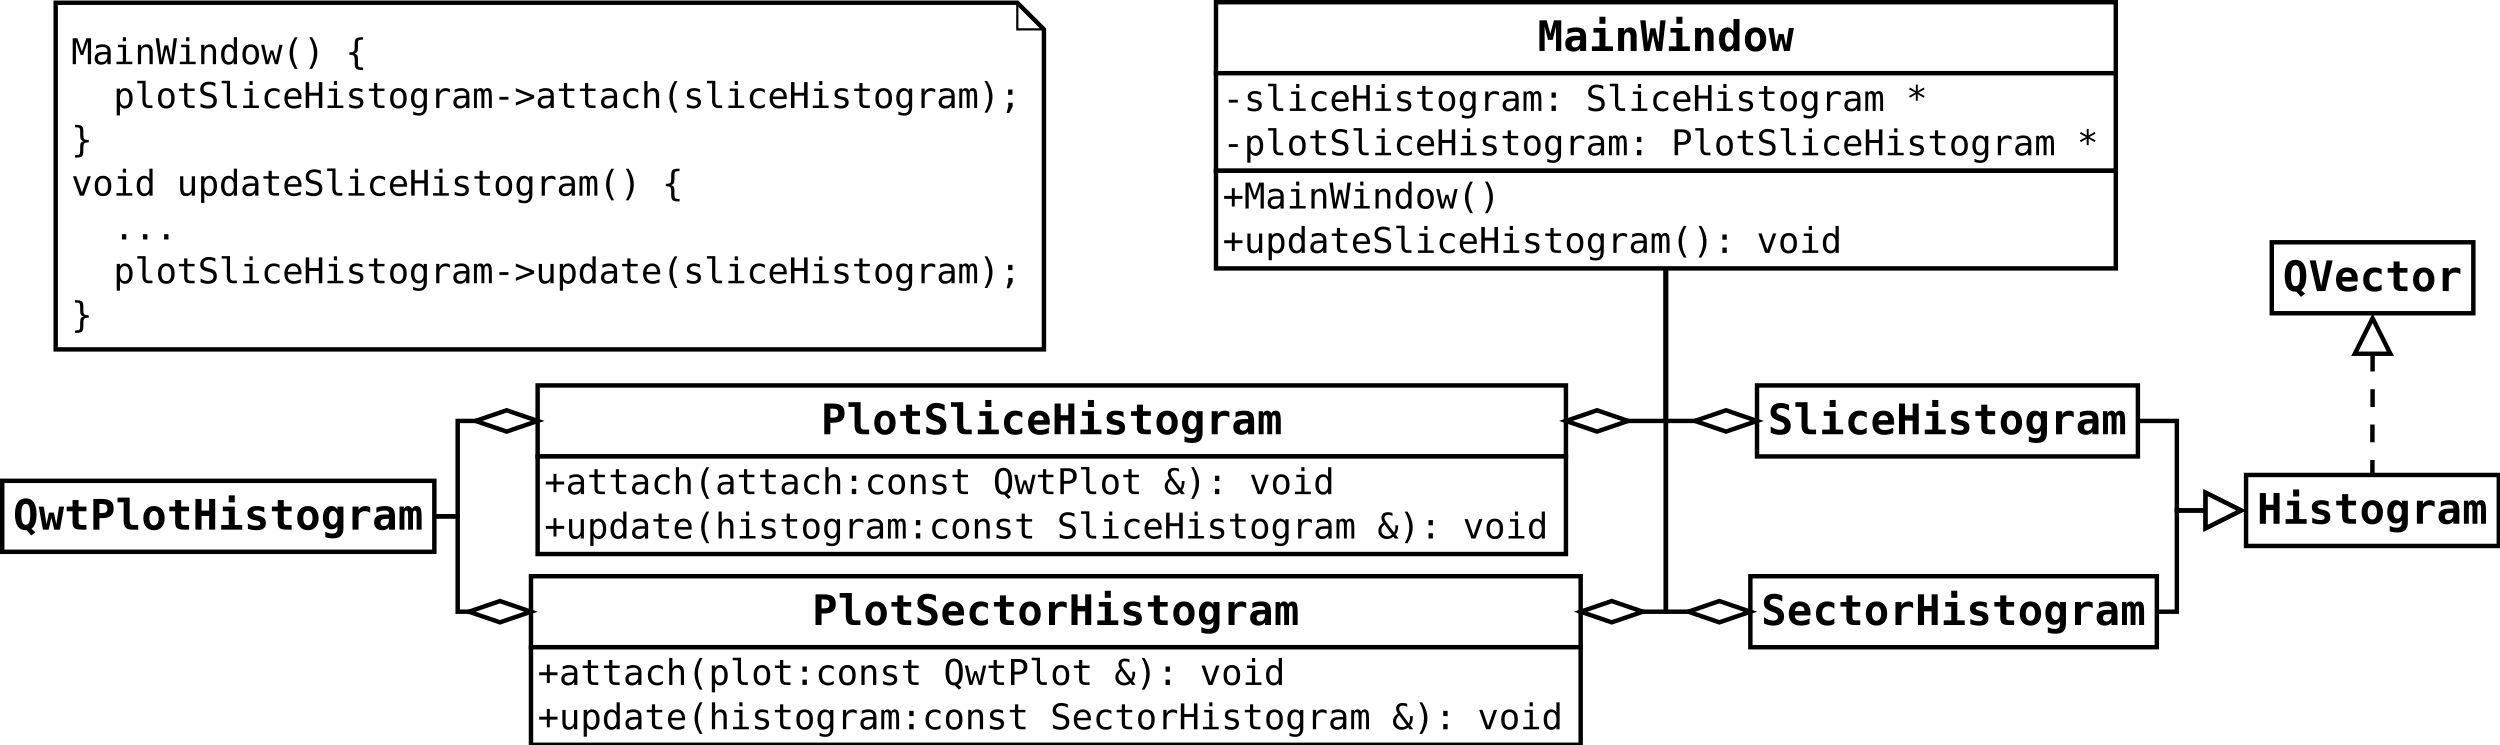 <?xml version="1.0" encoding="UTF-8"?>
<svg xmlns="http://www.w3.org/2000/svg" xmlns:xlink="http://www.w3.org/1999/xlink" width="1127pt" height="336pt" viewBox="0 0 1127 336" version="1.1">
<defs>
<g>
<symbol overflow="visible" id="glyph0-0">
<path style="stroke:none;" d="M 0.969 3.359 L 0.969 -13.391 L 10.469 -13.391 L 10.469 3.359 Z M 2.031 2.297 L 9.406 2.297 L 9.406 -12.328 L 2.031 -12.328 Z "/>
</symbol>
<symbol overflow="visible" id="glyph0-1">
<path style="stroke:none;" d="M 0.797 -13.844 L 4.062 -13.844 L 5.719 -7.781 L 7.359 -13.844 L 10.641 -13.844 L 10.641 0 L 8.281 0 L 8.281 -11.094 L 6.812 -5.031 L 4.641 -5.031 L 3.156 -11.094 L 3.156 0 L 0.797 0 Z "/>
</symbol>
<symbol overflow="visible" id="glyph0-2">
<path style="stroke:none;" d="M 6.5 -4.875 C 5.477 -4.875 4.766 -4.742 4.359 -4.484 C 3.961 -4.223 3.766 -3.781 3.766 -3.156 C 3.766 -2.688 3.906 -2.312 4.188 -2.031 C 4.469 -1.75 4.844 -1.609 5.312 -1.609 C 6.031 -1.609 6.586 -1.879 6.984 -2.422 C 7.379 -2.961 7.578 -3.719 7.578 -4.688 L 7.578 -4.875 Z M 10.281 -5.922 L 10.281 0 L 7.578 0 L 7.578 -1.156 C 7.254 -0.695 6.832 -0.344 6.312 -0.094 C 5.801 0.145 5.238 0.266 4.625 0.266 C 3.438 0.266 2.516 -0.047 1.859 -0.672 C 1.203 -1.297 0.875 -2.164 0.875 -3.281 C 0.875 -4.5 1.266 -5.395 2.047 -5.969 C 2.836 -6.551 4.055 -6.844 5.703 -6.844 L 7.578 -6.844 L 7.578 -7.297 C 7.578 -7.734 7.414 -8.062 7.094 -8.281 C 6.781 -8.508 6.316 -8.625 5.703 -8.625 C 5.047 -8.625 4.41 -8.539 3.797 -8.375 C 3.191 -8.219 2.562 -7.957 1.906 -7.594 L 1.906 -9.922 C 2.5 -10.16 3.102 -10.336 3.719 -10.453 C 4.344 -10.578 5.004 -10.641 5.703 -10.641 C 7.391 -10.641 8.57 -10.297 9.25 -9.609 C 9.938 -8.922 10.281 -7.691 10.281 -5.922 Z "/>
</symbol>
<symbol overflow="visible" id="glyph0-3">
<path style="stroke:none;" d="M 2.047 -10.391 L 7.438 -10.391 L 7.438 -2.094 L 10.812 -2.094 L 10.812 0 L 1.328 0 L 1.328 -2.094 L 4.719 -2.094 L 4.719 -8.297 L 2.047 -8.297 Z M 4.719 -15.453 L 7.438 -15.453 L 7.438 -12.281 L 4.719 -12.281 Z "/>
</symbol>
<symbol overflow="visible" id="glyph0-4">
<path style="stroke:none;" d="M 9.938 -6.75 L 9.938 0 L 7.234 0 L 7.234 -6.328 C 7.234 -7.078 7.125 -7.613 6.906 -7.938 C 6.695 -8.27 6.352 -8.438 5.875 -8.438 C 5.383 -8.438 5 -8.211 4.719 -7.766 C 4.438 -7.328 4.297 -6.723 4.297 -5.953 L 4.297 0 L 1.594 0 L 1.594 -10.391 L 4.297 -10.391 L 4.297 -8.828 C 4.484 -9.398 4.805 -9.844 5.266 -10.156 C 5.734 -10.477 6.297 -10.641 6.953 -10.641 C 7.941 -10.641 8.688 -10.312 9.188 -9.656 C 9.688 -9.008 9.938 -8.039 9.938 -6.75 Z "/>
</symbol>
<symbol overflow="visible" id="glyph0-5">
<path style="stroke:none;" d="M 0 -13.844 L 2.391 -13.844 L 3.391 -3.688 L 4.578 -10.266 L 6.859 -10.266 L 8.25 -3.688 L 9.031 -13.844 L 11.438 -13.844 L 9.844 0 L 7.297 0 L 5.719 -7.281 L 4.234 0 L 1.703 0 Z "/>
</symbol>
<symbol overflow="visible" id="glyph0-6">
<path style="stroke:none;" d="M 7.344 -8.922 L 7.344 -14.438 L 10.047 -14.438 L 10.047 0 L 7.344 0 L 7.344 -1.547 C 7.051 -0.941 6.672 -0.488 6.203 -0.188 C 5.742 0.113 5.203 0.266 4.578 0.266 C 3.391 0.266 2.469 -0.207 1.812 -1.156 C 1.156 -2.113 0.828 -3.457 0.828 -5.188 C 0.828 -6.945 1.16 -8.297 1.828 -9.234 C 2.492 -10.172 3.441 -10.641 4.672 -10.641 C 5.234 -10.641 5.734 -10.492 6.172 -10.203 C 6.617 -9.922 7.008 -9.492 7.344 -8.922 Z M 3.547 -5.172 C 3.547 -4.172 3.711 -3.383 4.047 -2.812 C 4.391 -2.238 4.852 -1.953 5.438 -1.953 C 6.02 -1.953 6.484 -2.238 6.828 -2.812 C 7.172 -3.383 7.344 -4.172 7.344 -5.172 C 7.344 -6.172 7.172 -6.953 6.828 -7.516 C 6.484 -8.086 6.02 -8.375 5.438 -8.375 C 4.852 -8.375 4.391 -8.086 4.047 -7.516 C 3.711 -6.953 3.547 -6.172 3.547 -5.172 Z "/>
</symbol>
<symbol overflow="visible" id="glyph0-7">
<path style="stroke:none;" d="M 5.719 -8.438 C 5.062 -8.438 4.547 -8.148 4.172 -7.578 C 3.805 -7.004 3.625 -6.207 3.625 -5.188 C 3.625 -4.164 3.805 -3.367 4.172 -2.797 C 4.547 -2.223 5.062 -1.938 5.719 -1.938 C 6.375 -1.938 6.883 -2.223 7.25 -2.797 C 7.625 -3.367 7.812 -4.164 7.812 -5.188 C 7.812 -6.207 7.625 -7.004 7.25 -7.578 C 6.883 -8.148 6.375 -8.438 5.719 -8.438 Z M 0.906 -5.188 C 0.906 -6.863 1.336 -8.191 2.203 -9.172 C 3.078 -10.148 4.25 -10.641 5.719 -10.641 C 7.188 -10.641 8.352 -10.148 9.219 -9.172 C 10.094 -8.191 10.531 -6.863 10.531 -5.188 C 10.531 -3.508 10.094 -2.18 9.219 -1.203 C 8.352 -0.223 7.188 0.266 5.719 0.266 C 4.25 0.266 3.078 -0.223 2.203 -1.203 C 1.336 -2.18 0.906 -3.508 0.906 -5.188 Z "/>
</symbol>
<symbol overflow="visible" id="glyph0-8">
<path style="stroke:none;" d="M 0 -10.391 L 2.266 -10.391 L 3.5 -2.438 L 4.625 -7.672 L 6.812 -7.672 L 7.922 -2.438 L 9.172 -10.391 L 11.438 -10.391 L 9.562 0 L 6.984 0 L 5.719 -5.406 L 4.469 0 L 1.891 0 Z "/>
</symbol>
<symbol overflow="visible" id="glyph0-9">
<path style="stroke:none;" d="M 1.266 -13.844 L 4.016 -13.844 L 4.016 -8.578 L 7.438 -8.578 L 7.438 -13.844 L 10.172 -13.844 L 10.172 0 L 7.438 0 L 7.438 -6.156 L 4.016 -6.156 L 4.016 0 L 1.266 0 Z "/>
</symbol>
<symbol overflow="visible" id="glyph0-10">
<path style="stroke:none;" d="M 9.188 -10.062 L 9.188 -7.688 C 8.688 -8.008 8.164 -8.254 7.625 -8.422 C 7.082 -8.586 6.539 -8.672 6 -8.672 C 5.395 -8.672 4.938 -8.582 4.625 -8.406 C 4.32 -8.227 4.172 -7.961 4.172 -7.609 C 4.172 -7.117 4.832 -6.719 6.156 -6.406 L 6.25 -6.391 L 7.031 -6.203 C 8.02 -5.961 8.742 -5.582 9.203 -5.062 C 9.672 -4.539 9.906 -3.832 9.906 -2.938 C 9.906 -1.875 9.551 -1.07 8.844 -0.531 C 8.145 0 7.086 0.266 5.672 0.266 C 5.047 0.266 4.406 0.207 3.75 0.094 C 3.102 -0.008 2.441 -0.164 1.766 -0.375 L 1.766 -2.75 C 2.359 -2.414 2.969 -2.156 3.594 -1.969 C 4.219 -1.789 4.82 -1.703 5.406 -1.703 C 6.039 -1.703 6.52 -1.797 6.844 -1.984 C 7.176 -2.172 7.344 -2.441 7.344 -2.797 C 7.344 -3.141 7.223 -3.406 6.984 -3.594 C 6.754 -3.781 6.203 -3.977 5.328 -4.188 L 4.578 -4.344 C 3.547 -4.582 2.789 -4.953 2.312 -5.453 C 1.832 -5.953 1.594 -6.625 1.594 -7.469 C 1.594 -8.469 1.953 -9.242 2.672 -9.797 C 3.398 -10.359 4.422 -10.641 5.734 -10.641 C 6.316 -10.641 6.898 -10.594 7.484 -10.5 C 8.078 -10.406 8.645 -10.258 9.188 -10.062 Z "/>
</symbol>
<symbol overflow="visible" id="glyph0-11">
<path style="stroke:none;" d="M 6.406 -13.344 L 6.406 -10.391 L 9.953 -10.391 L 9.953 -8.297 L 6.406 -8.297 L 6.406 -3.391 C 6.406 -2.922 6.516 -2.586 6.734 -2.391 C 6.961 -2.191 7.344 -2.094 7.875 -2.094 L 9.953 -2.094 L 9.953 0 L 7.672 0 C 6.109 0 5.051 -0.25 4.5 -0.75 C 3.957 -1.25 3.688 -2.172 3.688 -3.516 L 3.688 -8.297 L 1.031 -8.297 L 1.031 -10.391 L 3.688 -10.391 L 3.688 -13.344 Z "/>
</symbol>
<symbol overflow="visible" id="glyph0-12">
<path style="stroke:none;" d="M 7.453 -5.359 C 7.453 -6.285 7.273 -7.031 6.922 -7.594 C 6.566 -8.156 6.102 -8.438 5.531 -8.438 C 4.957 -8.438 4.492 -8.156 4.141 -7.594 C 3.797 -7.039 3.625 -6.297 3.625 -5.359 C 3.625 -4.422 3.797 -3.672 4.141 -3.109 C 4.492 -2.555 4.957 -2.281 5.531 -2.281 C 6.102 -2.281 6.566 -2.562 6.922 -3.125 C 7.273 -3.688 7.453 -4.43 7.453 -5.359 Z M 10.172 -0.781 C 10.172 0.883 9.789 2.086 9.031 2.828 C 8.281 3.566 7.062 3.938 5.375 3.938 C 4.812 3.938 4.25 3.895 3.688 3.812 C 3.133 3.727 2.57 3.598 2 3.422 L 2 0.922 C 2.508 1.211 3.031 1.426 3.562 1.562 C 4.094 1.695 4.641 1.766 5.203 1.766 C 5.973 1.766 6.539 1.582 6.906 1.219 C 7.27 0.852 7.453 0.289 7.453 -0.469 L 7.453 -1.594 C 7.18 -1.102 6.828 -0.734 6.391 -0.484 C 5.953 -0.242 5.414 -0.125 4.781 -0.125 C 3.594 -0.125 2.648 -0.586 1.953 -1.516 C 1.254 -2.441 0.906 -3.703 0.906 -5.297 C 0.906 -6.941 1.254 -8.242 1.953 -9.203 C 2.648 -10.172 3.586 -10.656 4.766 -10.656 C 5.359 -10.656 5.883 -10.516 6.344 -10.234 C 6.812 -9.961 7.18 -9.57 7.453 -9.062 L 7.453 -10.391 L 10.172 -10.391 Z "/>
</symbol>
<symbol overflow="visible" id="glyph0-13">
<path style="stroke:none;" d="M 10.672 -7.531 C 10.379 -7.801 10.031 -8.004 9.625 -8.141 C 9.227 -8.273 8.797 -8.344 8.328 -8.344 C 7.742 -8.344 7.238 -8.238 6.812 -8.031 C 6.383 -7.832 6.051 -7.539 5.812 -7.156 C 5.664 -6.926 5.562 -6.645 5.5 -6.312 C 5.445 -5.977 5.422 -5.469 5.422 -4.781 L 5.422 0 L 2.703 0 L 2.703 -10.391 L 5.422 -10.391 L 5.422 -8.781 C 5.68 -9.375 6.086 -9.832 6.641 -10.156 C 7.191 -10.477 7.836 -10.641 8.578 -10.641 C 8.941 -10.641 9.301 -10.594 9.656 -10.5 C 10.02 -10.414 10.359 -10.285 10.672 -10.109 Z "/>
</symbol>
<symbol overflow="visible" id="glyph0-14">
<path style="stroke:none;" d="M 6.406 -9.359 C 6.602 -9.797 6.859 -10.117 7.172 -10.328 C 7.492 -10.535 7.883 -10.641 8.344 -10.641 C 9.238 -10.641 9.859 -10.328 10.203 -9.703 C 10.547 -9.086 10.719 -7.805 10.719 -5.859 L 10.719 0 L 8.484 0 L 8.484 -6.672 C 8.484 -7.441 8.426 -7.957 8.312 -8.219 C 8.195 -8.477 7.984 -8.609 7.672 -8.609 C 7.359 -8.609 7.141 -8.473 7.016 -8.203 C 6.898 -7.941 6.844 -7.43 6.844 -6.672 L 6.844 0 L 4.641 0 L 4.641 -6.672 C 4.641 -7.43 4.578 -7.941 4.453 -8.203 C 4.328 -8.473 4.109 -8.609 3.797 -8.609 C 3.492 -8.609 3.281 -8.477 3.156 -8.219 C 3.039 -7.957 2.984 -7.441 2.984 -6.672 L 2.984 0 L 0.766 0 L 0.766 -10.391 L 2.734 -10.391 L 2.734 -9.312 C 2.891 -9.719 3.133 -10.039 3.469 -10.281 C 3.812 -10.52 4.195 -10.641 4.625 -10.641 C 5.039 -10.641 5.422 -10.516 5.766 -10.266 C 6.117 -10.016 6.332 -9.711 6.406 -9.359 Z "/>
</symbol>
<symbol overflow="visible" id="glyph0-15">
<path style="stroke:none;" d="M 4.234 -11.547 L 4.234 -7.484 L 5.359 -7.484 C 6.254 -7.484 6.883 -7.633 7.25 -7.938 C 7.613 -8.238 7.797 -8.766 7.797 -9.516 C 7.797 -10.266 7.613 -10.789 7.25 -11.094 C 6.883 -11.395 6.254 -11.547 5.359 -11.547 Z M 1.5 -13.844 L 5.266 -13.844 C 7.172 -13.844 8.539 -13.504 9.375 -12.828 C 10.219 -12.148 10.641 -11.047 10.641 -9.516 C 10.641 -7.992 10.219 -6.891 9.375 -6.203 C 8.539 -5.523 7.172 -5.188 5.266 -5.188 L 4.234 -5.188 L 4.234 0 L 1.5 0 Z "/>
</symbol>
<symbol overflow="visible" id="glyph0-16">
<path style="stroke:none;" d="M 3.594 -4.328 L 3.594 -12.344 L 0.828 -12.344 L 0.828 -14.438 L 6.312 -14.438 L 6.312 -4.328 C 6.312 -3.516 6.438 -2.938 6.688 -2.594 C 6.938 -2.258 7.367 -2.094 7.984 -2.094 L 10.156 -2.094 L 10.156 0 L 7.219 0 C 5.926 0 5 -0.332 4.438 -1 C 3.875 -1.664 3.594 -2.773 3.594 -4.328 Z "/>
</symbol>
<symbol overflow="visible" id="glyph0-17">
<path style="stroke:none;" d="M 4.734 -6.078 C 3.348 -6.598 2.41 -7.145 1.922 -7.719 C 1.441 -8.301 1.203 -9.082 1.203 -10.062 C 1.203 -11.32 1.602 -12.312 2.406 -13.031 C 3.207 -13.75 4.312 -14.109 5.719 -14.109 C 6.352 -14.109 6.988 -14.035 7.625 -13.891 C 8.258 -13.742 8.891 -13.523 9.516 -13.234 L 9.516 -10.562 C 8.93 -10.977 8.332 -11.297 7.719 -11.516 C 7.113 -11.734 6.516 -11.844 5.922 -11.844 C 5.266 -11.844 4.758 -11.707 4.406 -11.438 C 4.051 -11.176 3.875 -10.797 3.875 -10.297 C 3.875 -9.91 4 -9.594 4.25 -9.344 C 4.508 -9.094 5.051 -8.816 5.875 -8.516 L 7.047 -8.078 C 8.16 -7.66 8.977 -7.113 9.5 -6.438 C 10.031 -5.77 10.297 -4.922 10.297 -3.891 C 10.297 -2.492 9.883 -1.453 9.062 -0.766 C 8.238 -0.078 6.988 0.266 5.312 0.266 C 4.625 0.266 3.938 0.18 3.25 0.016 C 2.562 -0.141 1.895 -0.379 1.25 -0.703 L 1.25 -3.531 C 1.977 -3.008 2.68 -2.625 3.359 -2.375 C 4.047 -2.125 4.727 -2 5.406 -2 C 6.07 -2 6.594 -2.148 6.969 -2.453 C 7.344 -2.754 7.531 -3.18 7.531 -3.734 C 7.531 -4.148 7.406 -4.516 7.156 -4.828 C 6.906 -5.141 6.547 -5.383 6.078 -5.562 Z "/>
</symbol>
<symbol overflow="visible" id="glyph0-18">
<path style="stroke:none;" d="M 9.844 -0.531 C 9.383 -0.258 8.891 -0.062 8.359 0.062 C 7.836 0.195 7.273 0.266 6.672 0.266 C 5.066 0.266 3.812 -0.211 2.906 -1.172 C 2.008 -2.141 1.562 -3.477 1.562 -5.188 C 1.562 -6.895 2.016 -8.234 2.922 -9.203 C 3.828 -10.172 5.082 -10.656 6.688 -10.656 C 7.25 -10.656 7.785 -10.586 8.297 -10.453 C 8.816 -10.328 9.332 -10.129 9.844 -9.859 L 9.844 -7.375 C 9.445 -7.719 9.008 -7.977 8.531 -8.156 C 8.062 -8.344 7.57 -8.438 7.062 -8.438 C 6.188 -8.438 5.508 -8.156 5.031 -7.594 C 4.551 -7.031 4.312 -6.227 4.312 -5.188 C 4.312 -4.145 4.551 -3.344 5.031 -2.781 C 5.508 -2.227 6.188 -1.953 7.062 -1.953 C 7.594 -1.953 8.086 -2.039 8.547 -2.219 C 9.004 -2.395 9.438 -2.664 9.844 -3.031 Z "/>
</symbol>
<symbol overflow="visible" id="glyph0-19">
<path style="stroke:none;" d="M 10.219 -0.516 C 9.594 -0.254 8.953 -0.062 8.297 0.062 C 7.641 0.195 6.945 0.266 6.219 0.266 C 4.477 0.266 3.148 -0.195 2.234 -1.125 C 1.316 -2.062 0.859 -3.406 0.859 -5.156 C 0.859 -6.844 1.297 -8.176 2.172 -9.156 C 3.055 -10.145 4.266 -10.641 5.797 -10.641 C 7.336 -10.641 8.531 -10.18 9.375 -9.266 C 10.227 -8.359 10.656 -7.078 10.656 -5.422 L 10.656 -4.312 L 3.625 -4.312 C 3.625 -3.5 3.863 -2.891 4.344 -2.484 C 4.82 -2.086 5.531 -1.891 6.469 -1.891 C 7.094 -1.891 7.707 -1.977 8.312 -2.156 C 8.926 -2.332 9.562 -2.613 10.219 -3 Z M 7.922 -6.359 C 7.91 -7.078 7.727 -7.617 7.375 -7.984 C 7.02 -8.348 6.492 -8.531 5.797 -8.531 C 5.172 -8.531 4.672 -8.336 4.297 -7.953 C 3.93 -7.578 3.711 -7.039 3.641 -6.344 Z "/>
</symbol>
<symbol overflow="visible" id="glyph0-20">
<path style="stroke:none;" d="M 6.094 0.219 C 6 0.227 5.922 0.238 5.859 0.25 C 5.805 0.258 5.754 0.266 5.703 0.266 C 4.109 0.266 2.898 -0.336 2.078 -1.547 C 1.266 -2.766 0.859 -4.551 0.859 -6.906 C 0.859 -9.281 1.266 -11.07 2.078 -12.281 C 2.898 -13.5 4.113 -14.109 5.719 -14.109 C 7.32 -14.109 8.531 -13.5 9.344 -12.281 C 10.164 -11.07 10.578 -9.281 10.578 -6.906 C 10.578 -5.281 10.383 -3.914 10 -2.812 C 9.613 -1.719 9.047 -0.938 8.297 -0.469 L 10.031 1.219 L 8.156 2.609 Z M 5.719 -11.641 C 5.02 -11.641 4.508 -11.266 4.188 -10.516 C 3.863 -9.773 3.703 -8.57 3.703 -6.906 C 3.703 -5.25 3.863 -4.047 4.188 -3.297 C 4.508 -2.555 5.02 -2.188 5.719 -2.188 C 6.414 -2.188 6.926 -2.555 7.25 -3.297 C 7.57 -4.047 7.734 -5.25 7.734 -6.906 C 7.734 -8.57 7.57 -9.773 7.25 -10.516 C 6.926 -11.266 6.414 -11.641 5.719 -11.641 Z "/>
</symbol>
<symbol overflow="visible" id="glyph0-21">
<path style="stroke:none;" d="M 5.719 -2.281 L 8.156 -13.844 L 10.906 -13.844 L 7.609 0 L 3.828 0 L 0.531 -13.844 L 3.281 -13.844 Z "/>
</symbol>
<symbol overflow="visible" id="glyph1-0">
<path style="stroke:none;" d="M 0.812 2.828 L 0.812 -11.281 L 8.812 -11.281 L 8.812 2.828 Z M 1.719 1.938 L 7.922 1.938 L 7.922 -10.391 L 1.719 -10.391 Z "/>
</symbol>
<symbol overflow="visible" id="glyph1-1">
<path style="stroke:none;" d="M 2.781 -5.031 L 6.859 -5.031 L 6.859 -3.75 L 2.781 -3.75 Z "/>
</symbol>
<symbol overflow="visible" id="glyph1-2">
<path style="stroke:none;" d="M 7.609 -8.453 L 7.609 -7.047 C 7.191 -7.285 6.773 -7.461 6.359 -7.578 C 5.941 -7.703 5.52 -7.766 5.094 -7.766 C 4.438 -7.766 3.945 -7.656 3.625 -7.438 C 3.312 -7.227 3.156 -6.91 3.156 -6.484 C 3.156 -6.086 3.273 -5.789 3.516 -5.594 C 3.754 -5.406 4.348 -5.223 5.297 -5.047 L 5.875 -4.938 C 6.594 -4.801 7.133 -4.531 7.5 -4.125 C 7.863 -3.719 8.047 -3.188 8.047 -2.531 C 8.047 -1.664 7.738 -0.988 7.125 -0.5 C 6.508 -0.008 5.656 0.234 4.562 0.234 C 4.133 0.234 3.68 0.188 3.203 0.094 C 2.734 0 2.223 -0.141 1.672 -0.328 L 1.672 -1.812 C 2.203 -1.531 2.711 -1.32 3.203 -1.188 C 3.691 -1.051 4.156 -0.984 4.594 -0.984 C 5.227 -0.984 5.719 -1.109 6.062 -1.359 C 6.414 -1.617 6.594 -1.984 6.594 -2.453 C 6.594 -3.117 5.957 -3.578 4.688 -3.828 L 4.625 -3.844 L 4.078 -3.953 C 3.254 -4.117 2.648 -4.391 2.266 -4.766 C 1.891 -5.148 1.703 -5.676 1.703 -6.344 C 1.703 -7.176 1.984 -7.82 2.547 -8.281 C 3.117 -8.738 3.93 -8.969 4.984 -8.969 C 5.453 -8.969 5.898 -8.922 6.328 -8.828 C 6.766 -8.742 7.191 -8.617 7.609 -8.453 Z "/>
</symbol>
<symbol overflow="visible" id="glyph1-3">
<path style="stroke:none;" d="M 5 -3.172 C 5 -2.523 5.113 -2.035 5.344 -1.703 C 5.582 -1.379 5.938 -1.219 6.406 -1.219 L 8.078 -1.219 L 8.078 0 L 6.266 0 C 5.398 0 4.734 -0.273 4.266 -0.828 C 3.797 -1.379 3.562 -2.16 3.562 -3.172 L 3.562 -11.125 L 1.25 -11.125 L 1.25 -12.25 L 5 -12.25 Z "/>
</symbol>
<symbol overflow="visible" id="glyph1-4">
<path style="stroke:none;" d="M 2 -8.75 L 5.688 -8.75 L 5.688 -1.125 L 8.531 -1.125 L 8.531 0 L 1.391 0 L 1.391 -1.125 L 4.25 -1.125 L 4.25 -7.641 L 2 -7.641 Z M 4.25 -12.156 L 5.688 -12.156 L 5.688 -10.344 L 4.25 -10.344 Z "/>
</symbol>
<symbol overflow="visible" id="glyph1-5">
<path style="stroke:none;" d="M 8.297 -0.453 C 7.91 -0.223 7.508 -0.051 7.094 0.062 C 6.688 0.176 6.27 0.234 5.844 0.234 C 4.488 0.234 3.43 -0.172 2.672 -0.984 C 1.91 -1.805 1.531 -2.938 1.531 -4.375 C 1.531 -5.812 1.91 -6.938 2.672 -7.75 C 3.43 -8.562 4.488 -8.969 5.844 -8.969 C 6.27 -8.969 6.68 -8.91 7.078 -8.797 C 7.484 -8.691 7.891 -8.523 8.297 -8.297 L 8.297 -6.781 C 7.91 -7.125 7.523 -7.367 7.141 -7.516 C 6.766 -7.672 6.332 -7.75 5.844 -7.75 C 4.945 -7.75 4.254 -7.457 3.766 -6.875 C 3.285 -6.289 3.047 -5.457 3.047 -4.375 C 3.047 -3.289 3.285 -2.457 3.766 -1.875 C 4.254 -1.289 4.945 -1 5.844 -1 C 6.344 -1 6.789 -1.07 7.188 -1.219 C 7.582 -1.375 7.953 -1.613 8.297 -1.938 Z "/>
</symbol>
<symbol overflow="visible" id="glyph1-6">
<path style="stroke:none;" d="M 8.688 -4.734 L 8.688 -4.031 L 2.469 -4.031 L 2.469 -3.984 C 2.469 -3.035 2.711 -2.301 3.203 -1.781 C 3.703 -1.258 4.406 -1 5.312 -1 C 5.77 -1 6.25 -1.07 6.75 -1.219 C 7.25 -1.363 7.785 -1.582 8.359 -1.875 L 8.359 -0.453 C 7.805 -0.223 7.273 -0.051 6.766 0.062 C 6.266 0.176 5.773 0.234 5.297 0.234 C 3.941 0.234 2.879 -0.172 2.109 -0.984 C 1.348 -1.805 0.969 -2.938 0.969 -4.375 C 0.969 -5.77 1.344 -6.883 2.094 -7.719 C 2.844 -8.551 3.844 -8.969 5.094 -8.969 C 6.207 -8.969 7.082 -8.586 7.719 -7.828 C 8.363 -7.078 8.688 -6.047 8.688 -4.734 Z M 7.25 -5.156 C 7.227 -6 7.031 -6.641 6.656 -7.078 C 6.281 -7.523 5.738 -7.75 5.031 -7.75 C 4.332 -7.75 3.758 -7.52 3.312 -7.062 C 2.863 -6.602 2.598 -5.969 2.516 -5.156 Z "/>
</symbol>
<symbol overflow="visible" id="glyph1-7">
<path style="stroke:none;" d="M 1.078 -11.672 L 2.656 -11.672 L 2.656 -6.891 L 6.984 -6.891 L 6.984 -11.672 L 8.562 -11.672 L 8.562 0 L 6.984 0 L 6.984 -5.562 L 2.656 -5.562 L 2.656 0 L 1.078 0 Z "/>
</symbol>
<symbol overflow="visible" id="glyph1-8">
<path style="stroke:none;" d="M 4.797 -11.234 L 4.797 -8.75 L 8.062 -8.75 L 8.062 -7.641 L 4.797 -7.641 L 4.797 -2.891 C 4.797 -2.242 4.914 -1.789 5.156 -1.531 C 5.406 -1.281 5.836 -1.156 6.453 -1.156 L 8.062 -1.156 L 8.062 0 L 6.312 0 C 5.227 0 4.461 -0.211 4.016 -0.641 C 3.578 -1.078 3.359 -1.828 3.359 -2.891 L 3.359 -7.641 L 1.031 -7.641 L 1.031 -8.75 L 3.359 -8.75 L 3.359 -11.234 Z "/>
</symbol>
<symbol overflow="visible" id="glyph1-9">
<path style="stroke:none;" d="M 4.812 -7.75 C 4.082 -7.75 3.531 -7.461 3.156 -6.891 C 2.781 -6.328 2.594 -5.488 2.594 -4.375 C 2.594 -3.258 2.781 -2.414 3.156 -1.844 C 3.531 -1.281 4.082 -1 4.812 -1 C 5.551 -1 6.109 -1.281 6.484 -1.844 C 6.859 -2.414 7.047 -3.258 7.047 -4.375 C 7.047 -5.488 6.859 -6.328 6.484 -6.891 C 6.109 -7.461 5.551 -7.75 4.812 -7.75 Z M 4.812 -8.969 C 6.031 -8.969 6.957 -8.57 7.594 -7.781 C 8.238 -7 8.562 -5.863 8.562 -4.375 C 8.562 -2.875 8.238 -1.727 7.594 -0.938 C 6.957 -0.156 6.031 0.234 4.812 0.234 C 3.602 0.234 2.676 -0.156 2.031 -0.938 C 1.395 -1.727 1.078 -2.875 1.078 -4.375 C 1.078 -5.863 1.395 -7 2.031 -7.781 C 2.676 -8.57 3.602 -8.969 4.812 -8.969 Z "/>
</symbol>
<symbol overflow="visible" id="glyph1-10">
<path style="stroke:none;" d="M 6.703 -4.453 C 6.703 -5.523 6.523 -6.344 6.172 -6.906 C 5.828 -7.469 5.316 -7.75 4.641 -7.75 C 3.941 -7.75 3.406 -7.469 3.031 -6.906 C 2.664 -6.344 2.484 -5.523 2.484 -4.453 C 2.484 -3.367 2.664 -2.547 3.031 -1.984 C 3.406 -1.422 3.945 -1.141 4.656 -1.141 C 5.32 -1.141 5.828 -1.422 6.172 -1.984 C 6.523 -2.555 6.703 -3.379 6.703 -4.453 Z M 8.141 -0.562 C 8.141 0.75 7.828 1.742 7.203 2.422 C 6.586 3.098 5.68 3.438 4.484 3.438 C 4.086 3.438 3.672 3.398 3.234 3.328 C 2.805 3.254 2.375 3.148 1.938 3.016 L 1.938 1.594 C 2.445 1.832 2.91 2.008 3.328 2.125 C 3.742 2.238 4.129 2.297 4.484 2.297 C 5.254 2.297 5.816 2.082 6.172 1.656 C 6.523 1.238 6.703 0.566 6.703 -0.359 L 6.703 -1.391 C 6.473 -0.898 6.16 -0.535 5.766 -0.297 C 5.367 -0.055 4.891 0.062 4.328 0.062 C 3.305 0.062 2.488 -0.344 1.875 -1.156 C 1.27 -1.977 0.969 -3.078 0.969 -4.453 C 0.969 -5.828 1.27 -6.922 1.875 -7.734 C 2.488 -8.555 3.305 -8.969 4.328 -8.969 C 4.891 -8.969 5.363 -8.852 5.75 -8.625 C 6.145 -8.406 6.461 -8.062 6.703 -7.594 L 6.703 -8.719 L 8.141 -8.719 Z "/>
</symbol>
<symbol overflow="visible" id="glyph1-11">
<path style="stroke:none;" d="M 9.031 -6.953 C 8.719 -7.191 8.398 -7.363 8.078 -7.469 C 7.766 -7.582 7.422 -7.641 7.047 -7.641 C 6.148 -7.641 5.461 -7.359 4.984 -6.797 C 4.516 -6.234 4.281 -5.422 4.281 -4.359 L 4.281 0 L 2.828 0 L 2.828 -8.75 L 4.281 -8.75 L 4.281 -7.047 C 4.52 -7.66 4.883 -8.133 5.375 -8.469 C 5.875 -8.801 6.469 -8.969 7.156 -8.969 C 7.508 -8.969 7.836 -8.922 8.141 -8.828 C 8.453 -8.742 8.75 -8.609 9.031 -8.422 Z "/>
</symbol>
<symbol overflow="visible" id="glyph1-12">
<path style="stroke:none;" d="M 5.484 -4.406 L 5.016 -4.406 C 4.172 -4.406 3.535 -4.254 3.109 -3.953 C 2.691 -3.66 2.484 -3.223 2.484 -2.641 C 2.484 -2.117 2.641 -1.711 2.953 -1.422 C 3.273 -1.129 3.719 -0.984 4.281 -0.984 C 5.07 -0.984 5.691 -1.254 6.141 -1.797 C 6.598 -2.348 6.828 -3.109 6.828 -4.078 L 6.828 -4.406 Z M 8.281 -5 L 8.281 0 L 6.828 0 L 6.828 -1.297 C 6.523 -0.773 6.141 -0.391 5.672 -0.141 C 5.203 0.109 4.633 0.234 3.969 0.234 C 3.082 0.234 2.375 -0.016 1.844 -0.516 C 1.312 -1.023 1.047 -1.703 1.047 -2.547 C 1.047 -3.523 1.367 -4.266 2.016 -4.766 C 2.672 -5.273 3.633 -5.531 4.906 -5.531 L 6.828 -5.531 L 6.828 -5.75 C 6.828 -6.445 6.648 -6.953 6.297 -7.266 C 5.953 -7.586 5.395 -7.75 4.625 -7.75 C 4.133 -7.75 3.641 -7.676 3.141 -7.531 C 2.641 -7.395 2.156 -7.191 1.688 -6.922 L 1.688 -8.359 C 2.219 -8.555 2.723 -8.707 3.203 -8.812 C 3.691 -8.914 4.164 -8.969 4.625 -8.969 C 5.352 -8.969 5.973 -8.859 6.484 -8.641 C 6.992 -8.43 7.41 -8.113 7.734 -7.688 C 7.93 -7.426 8.07 -7.102 8.156 -6.719 C 8.238 -6.332 8.281 -5.758 8.281 -5 Z "/>
</symbol>
<symbol overflow="visible" id="glyph1-13">
<path style="stroke:none;" d="M 5.281 -7.859 C 5.457 -8.234 5.68 -8.508 5.953 -8.688 C 6.234 -8.875 6.566 -8.969 6.953 -8.969 C 7.648 -8.969 8.145 -8.691 8.438 -8.141 C 8.727 -7.598 8.875 -6.578 8.875 -5.078 L 8.875 0 L 7.562 0 L 7.562 -5.016 C 7.562 -6.242 7.488 -7.008 7.344 -7.312 C 7.207 -7.613 6.957 -7.766 6.594 -7.766 C 6.176 -7.766 5.891 -7.602 5.734 -7.281 C 5.586 -6.957 5.516 -6.203 5.516 -5.016 L 5.516 0 L 4.203 0 L 4.203 -5.016 C 4.203 -6.266 4.125 -7.035 3.969 -7.328 C 3.82 -7.617 3.555 -7.766 3.172 -7.766 C 2.797 -7.766 2.531 -7.602 2.375 -7.281 C 2.227 -6.957 2.156 -6.203 2.156 -5.016 L 2.156 0 L 0.859 0 L 0.859 -8.75 L 2.156 -8.75 L 2.156 -8 C 2.332 -8.312 2.547 -8.551 2.797 -8.719 C 3.055 -8.883 3.352 -8.969 3.688 -8.969 C 4.082 -8.969 4.41 -8.875 4.672 -8.688 C 4.93 -8.508 5.133 -8.234 5.281 -7.859 Z "/>
</symbol>
<symbol overflow="visible" id="glyph1-14">
<path style="stroke:none;" d="M 3.828 -8.312 L 5.797 -8.312 L 5.797 -5.938 L 3.828 -5.938 Z M 3.828 -2.391 L 5.797 -2.391 L 5.797 0 L 3.828 0 Z "/>
</symbol>
<symbol overflow="visible" id="glyph1-15">
<path style="stroke:none;" d=""/>
</symbol>
<symbol overflow="visible" id="glyph1-16">
<path style="stroke:none;" d="M 7.906 -11.266 L 7.906 -9.672 C 7.426 -9.973 6.945 -10.203 6.469 -10.359 C 5.988 -10.516 5.504 -10.594 5.016 -10.594 C 4.266 -10.594 3.672 -10.422 3.234 -10.078 C 2.805 -9.734 2.594 -9.266 2.594 -8.672 C 2.594 -8.16 2.734 -7.77 3.016 -7.5 C 3.305 -7.227 3.836 -7 4.609 -6.812 L 5.438 -6.625 C 6.531 -6.375 7.328 -5.973 7.828 -5.422 C 8.328 -4.879 8.578 -4.133 8.578 -3.188 C 8.578 -2.082 8.234 -1.234 7.547 -0.641 C 6.859 -0.055 5.859 0.234 4.547 0.234 C 4.004 0.234 3.457 0.172 2.906 0.047 C 2.352 -0.066 1.797 -0.242 1.234 -0.484 L 1.234 -2.156 C 1.836 -1.781 2.406 -1.504 2.938 -1.328 C 3.469 -1.148 4.004 -1.062 4.547 -1.062 C 5.348 -1.062 5.969 -1.238 6.406 -1.594 C 6.852 -1.945 7.078 -2.445 7.078 -3.094 C 7.078 -3.676 6.922 -4.117 6.609 -4.422 C 6.305 -4.734 5.781 -4.973 5.031 -5.141 L 4.188 -5.328 C 3.102 -5.578 2.316 -5.945 1.828 -6.438 C 1.336 -6.938 1.094 -7.602 1.094 -8.438 C 1.094 -9.477 1.441 -10.312 2.141 -10.938 C 2.836 -11.562 3.77 -11.875 4.938 -11.875 C 5.383 -11.875 5.852 -11.82 6.344 -11.719 C 6.844 -11.625 7.363 -11.473 7.906 -11.266 Z "/>
</symbol>
<symbol overflow="visible" id="glyph1-17">
<path style="stroke:none;" d="M 8.344 -9.75 L 5.547 -8.234 L 8.344 -6.703 L 7.891 -5.938 L 5.266 -7.531 L 5.266 -4.578 L 4.375 -4.578 L 4.375 -7.531 L 1.75 -5.938 L 1.297 -6.703 L 4.094 -8.234 L 1.297 -9.75 L 1.75 -10.516 L 4.375 -8.938 L 4.375 -11.875 L 5.266 -11.875 L 5.266 -8.938 L 7.891 -10.516 Z "/>
</symbol>
<symbol overflow="visible" id="glyph1-18">
<path style="stroke:none;" d="M 2.938 -1.109 L 2.938 3.328 L 1.484 3.328 L 1.484 -8.75 L 2.938 -8.75 L 2.938 -7.641 C 3.176 -8.066 3.492 -8.395 3.891 -8.625 C 4.285 -8.852 4.742 -8.969 5.266 -8.969 C 6.328 -8.969 7.156 -8.555 7.75 -7.734 C 8.352 -6.922 8.656 -5.789 8.656 -4.344 C 8.656 -2.914 8.352 -1.797 7.75 -0.984 C 7.145 -0.172 6.316 0.234 5.266 0.234 C 4.734 0.234 4.27 0.117 3.875 -0.109 C 3.477 -0.336 3.164 -0.672 2.938 -1.109 Z M 7.156 -4.375 C 7.156 -5.488 6.977 -6.328 6.625 -6.891 C 6.27 -7.461 5.75 -7.75 5.062 -7.75 C 4.363 -7.75 3.832 -7.461 3.469 -6.891 C 3.113 -6.316 2.938 -5.477 2.938 -4.375 C 2.938 -3.27 3.113 -2.43 3.469 -1.859 C 3.832 -1.285 4.363 -1 5.062 -1 C 5.75 -1 6.27 -1.281 6.625 -1.844 C 6.977 -2.414 7.156 -3.258 7.156 -4.375 Z "/>
</symbol>
<symbol overflow="visible" id="glyph1-19">
<path style="stroke:none;" d="M 3.125 -10.375 L 3.125 -5.984 L 4.953 -5.984 C 5.68 -5.984 6.25 -6.176 6.656 -6.562 C 7.062 -6.945 7.266 -7.488 7.266 -8.188 C 7.266 -8.875 7.062 -9.41 6.656 -9.797 C 6.25 -10.18 5.68 -10.375 4.953 -10.375 Z M 1.547 -11.672 L 4.953 -11.672 C 6.254 -11.672 7.238 -11.375 7.906 -10.781 C 8.582 -10.188 8.922 -9.32 8.922 -8.188 C 8.922 -7.031 8.582 -6.156 7.906 -5.562 C 7.238 -4.977 6.254 -4.688 4.953 -4.688 L 3.125 -4.688 L 3.125 0 L 1.547 0 Z "/>
</symbol>
<symbol overflow="visible" id="glyph1-20">
<path style="stroke:none;" d="M 5.469 -9.156 L 5.469 -5.688 L 8.953 -5.688 L 8.953 -4.359 L 5.469 -4.359 L 5.469 -0.891 L 4.156 -0.891 L 4.156 -4.359 L 0.688 -4.359 L 0.688 -5.688 L 4.156 -5.688 L 4.156 -9.156 Z "/>
</symbol>
<symbol overflow="visible" id="glyph1-21">
<path style="stroke:none;" d="M 0.672 -11.672 L 2.781 -11.672 L 4.797 -5.734 L 6.828 -11.672 L 8.953 -11.672 L 8.953 0 L 7.484 0 L 7.484 -10.312 L 5.406 -4.156 L 4.219 -4.156 L 2.125 -10.312 L 2.125 0 L 0.672 0 Z "/>
</symbol>
<symbol overflow="visible" id="glyph1-22">
<path style="stroke:none;" d="M 8.219 -5.422 L 8.219 0 L 6.766 0 L 6.766 -5.422 C 6.766 -6.211 6.625 -6.789 6.344 -7.156 C 6.07 -7.531 5.645 -7.719 5.062 -7.719 C 4.383 -7.719 3.863 -7.477 3.5 -7 C 3.145 -6.52 2.969 -5.836 2.969 -4.953 L 2.969 0 L 1.531 0 L 1.531 -8.75 L 2.969 -8.75 L 2.969 -7.438 C 3.219 -7.938 3.562 -8.316 4 -8.578 C 4.438 -8.836 4.957 -8.969 5.562 -8.969 C 6.445 -8.969 7.109 -8.672 7.547 -8.078 C 7.992 -7.492 8.219 -6.609 8.219 -5.422 Z "/>
</symbol>
<symbol overflow="visible" id="glyph1-23">
<path style="stroke:none;" d="M 0 -11.672 L 1.547 -11.672 L 2.656 -2.203 L 3.984 -8.469 L 5.641 -8.469 L 6.984 -2.188 L 8.094 -11.672 L 9.641 -11.672 L 7.891 0 L 6.406 0 L 4.812 -6.938 L 3.234 0 L 1.75 0 Z "/>
</symbol>
<symbol overflow="visible" id="glyph1-24">
<path style="stroke:none;" d="M 6.703 -7.641 L 6.703 -12.156 L 8.141 -12.156 L 8.141 0 L 6.703 0 L 6.703 -1.109 C 6.461 -0.672 6.145 -0.336 5.75 -0.109 C 5.352 0.117 4.895 0.234 4.375 0.234 C 3.312 0.234 2.477 -0.176 1.875 -1 C 1.27 -1.82 0.969 -2.957 0.969 -4.406 C 0.969 -5.82 1.27 -6.938 1.875 -7.75 C 2.488 -8.562 3.32 -8.969 4.375 -8.969 C 4.895 -8.969 5.352 -8.852 5.75 -8.625 C 6.156 -8.395 6.473 -8.066 6.703 -7.641 Z M 2.484 -4.375 C 2.484 -3.258 2.66 -2.414 3.016 -1.844 C 3.367 -1.281 3.891 -1 4.578 -1 C 5.273 -1 5.801 -1.285 6.156 -1.859 C 6.52 -2.43 6.703 -3.27 6.703 -4.375 C 6.703 -5.477 6.52 -6.316 6.156 -6.891 C 5.801 -7.461 5.273 -7.75 4.578 -7.75 C 3.891 -7.75 3.367 -7.461 3.016 -6.891 C 2.66 -6.328 2.484 -5.488 2.484 -4.375 Z "/>
</symbol>
<symbol overflow="visible" id="glyph1-25">
<path style="stroke:none;" d="M 0 -8.75 L 1.422 -8.75 L 2.953 -1.688 L 4.203 -6.203 L 5.422 -6.203 L 6.688 -1.688 L 8.219 -8.75 L 9.641 -8.75 L 7.594 0 L 6.219 0 L 4.812 -4.797 L 3.422 0 L 2.047 0 Z "/>
</symbol>
<symbol overflow="visible" id="glyph1-26">
<path style="stroke:none;" d="M 6.922 -12.141 C 6.223 -10.953 5.703 -9.77 5.359 -8.594 C 5.023 -7.414 4.859 -6.227 4.859 -5.031 C 4.859 -3.832 5.023 -2.641 5.359 -1.453 C 5.703 -0.273 6.223 0.91 6.922 2.109 L 5.672 2.109 C 4.879 0.867 4.289 -0.336 3.906 -1.516 C 3.52 -2.691 3.328 -3.863 3.328 -5.031 C 3.328 -6.188 3.52 -7.352 3.906 -8.531 C 4.289 -9.707 4.879 -10.91 5.672 -12.141 Z "/>
</symbol>
<symbol overflow="visible" id="glyph1-27">
<path style="stroke:none;" d="M 2.719 -12.141 L 3.969 -12.141 C 4.758 -10.91 5.348 -9.707 5.734 -8.531 C 6.117 -7.352 6.312 -6.188 6.312 -5.031 C 6.312 -3.852 6.117 -2.676 5.734 -1.5 C 5.348 -0.32 4.758 0.879 3.969 2.109 L 2.719 2.109 C 3.414 0.898 3.93 -0.289 4.266 -1.469 C 4.609 -2.656 4.781 -3.844 4.781 -5.031 C 4.781 -6.219 4.609 -7.398 4.266 -8.578 C 3.93 -9.766 3.414 -10.953 2.719 -12.141 Z "/>
</symbol>
<symbol overflow="visible" id="glyph1-28">
<path style="stroke:none;" d="M 1.531 -3.312 L 1.531 -8.734 L 2.969 -8.734 L 2.969 -3.312 C 2.969 -2.531 3.102 -1.953 3.375 -1.578 C 3.656 -1.211 4.086 -1.031 4.672 -1.031 C 5.348 -1.031 5.863 -1.266 6.219 -1.734 C 6.582 -2.211 6.766 -2.898 6.766 -3.797 L 6.766 -8.734 L 8.219 -8.734 L 8.219 0 L 6.766 0 L 6.766 -1.312 C 6.516 -0.812 6.164 -0.426 5.719 -0.156 C 5.281 0.102 4.77 0.234 4.188 0.234 C 3.289 0.234 2.625 -0.055 2.188 -0.641 C 1.75 -1.234 1.531 -2.125 1.531 -3.312 Z "/>
</symbol>
<symbol overflow="visible" id="glyph1-29">
<path style="stroke:none;" d="M 0.781 -8.75 L 2.281 -8.75 L 4.812 -1.406 L 7.359 -8.75 L 8.859 -8.75 L 5.75 0 L 3.891 0 Z "/>
</symbol>
<symbol overflow="visible" id="glyph1-30">
<path style="stroke:none;" d="M 8.219 -5.422 L 8.219 0 L 6.766 0 L 6.766 -5.422 C 6.766 -6.211 6.625 -6.789 6.344 -7.156 C 6.07 -7.531 5.645 -7.719 5.062 -7.719 C 4.383 -7.719 3.863 -7.477 3.5 -7 C 3.145 -6.52 2.969 -5.836 2.969 -4.953 L 2.969 0 L 1.531 0 L 1.531 -12.156 L 2.969 -12.156 L 2.969 -7.438 C 3.219 -7.938 3.562 -8.316 4 -8.578 C 4.438 -8.836 4.957 -8.969 5.562 -8.969 C 6.445 -8.969 7.109 -8.672 7.547 -8.078 C 7.992 -7.492 8.219 -6.609 8.219 -5.422 Z "/>
</symbol>
<symbol overflow="visible" id="glyph1-31">
<path style="stroke:none;" d="M 5.125 0.219 C 5.082 0.219 5.023 0.219 4.953 0.219 C 4.891 0.227 4.836 0.234 4.797 0.234 C 3.492 0.234 2.52 -0.266 1.875 -1.266 C 1.238 -2.273 0.922 -3.797 0.922 -5.828 C 0.922 -7.859 1.238 -9.375 1.875 -10.375 C 2.52 -11.375 3.5 -11.875 4.812 -11.875 C 6.133 -11.875 7.113 -11.375 7.75 -10.375 C 8.395 -9.375 8.719 -7.859 8.719 -5.828 C 8.719 -4.297 8.539 -3.062 8.188 -2.125 C 7.832 -1.188 7.289 -0.531 6.562 -0.156 L 8.125 1.328 L 6.953 2.109 Z M 7.078 -5.828 C 7.078 -7.535 6.898 -8.754 6.547 -9.484 C 6.191 -10.223 5.613 -10.594 4.812 -10.594 C 4.02 -10.594 3.445 -10.223 3.094 -9.484 C 2.738 -8.754 2.562 -7.535 2.562 -5.828 C 2.562 -4.117 2.738 -2.895 3.094 -2.156 C 3.445 -1.426 4.02 -1.062 4.812 -1.062 C 5.613 -1.062 6.191 -1.426 6.547 -2.156 C 6.898 -2.883 7.078 -4.109 7.078 -5.828 Z "/>
</symbol>
<symbol overflow="visible" id="glyph1-32">
<path style="stroke:none;" d="M 4.281 -7.094 L 7.531 -2.719 C 7.727 -2.977 7.875 -3.301 7.969 -3.688 C 8.07 -4.082 8.125 -4.551 8.125 -5.094 C 8.125 -5.258 8.117 -5.523 8.109 -5.891 L 8.094 -5.938 L 9.375 -5.938 L 9.375 -5.641 C 9.375 -4.797 9.273 -4.055 9.078 -3.422 C 8.891 -2.797 8.602 -2.254 8.219 -1.797 L 9.547 0 L 7.875 0 L 7.266 -0.859 C 6.836 -0.492 6.379 -0.219 5.891 -0.031 C 5.41 0.145 4.895 0.234 4.344 0.234 C 3.219 0.234 2.285 -0.113 1.547 -0.812 C 0.816 -1.52 0.453 -2.406 0.453 -3.469 C 0.453 -4.188 0.629 -4.848 0.984 -5.453 C 1.348 -6.066 1.891 -6.633 2.609 -7.156 C 2.348 -7.531 2.156 -7.895 2.031 -8.25 C 1.906 -8.613 1.844 -8.977 1.844 -9.344 C 1.844 -10.125 2.102 -10.738 2.625 -11.188 C 3.145 -11.645 3.852 -11.875 4.75 -11.875 C 5.094 -11.875 5.43 -11.844 5.766 -11.781 C 6.109 -11.719 6.461 -11.629 6.828 -11.516 L 6.828 -10.078 C 6.523 -10.285 6.207 -10.438 5.875 -10.531 C 5.551 -10.625 5.211 -10.672 4.859 -10.672 C 4.348 -10.672 3.945 -10.551 3.656 -10.312 C 3.363 -10.082 3.219 -9.766 3.219 -9.359 C 3.219 -9.055 3.289 -8.734 3.438 -8.391 C 3.594 -8.055 3.875 -7.625 4.281 -7.094 Z M 3.25 -6.281 C 2.77 -5.895 2.41 -5.488 2.172 -5.062 C 1.941 -4.645 1.828 -4.195 1.828 -3.719 C 1.828 -2.926 2.086 -2.27 2.609 -1.75 C 3.129 -1.238 3.789 -0.984 4.594 -0.984 C 4.812 -0.984 5.039 -1.016 5.281 -1.078 C 5.52 -1.141 5.754 -1.227 5.984 -1.344 C 6.129 -1.426 6.242 -1.492 6.328 -1.547 C 6.422 -1.609 6.508 -1.676 6.594 -1.75 Z "/>
</symbol>
<symbol overflow="visible" id="glyph2-0">
<path style="stroke:none;" d="M 0.812 2.828 L 0.812 -11.281 L 8.812 -11.281 L 8.812 2.828 Z M 1.719 1.938 L 7.922 1.938 L 7.922 -10.391 L 1.719 -10.391 Z "/>
</symbol>
<symbol overflow="visible" id="glyph2-1">
<path style="stroke:none;" d="M 0.672 -11.672 L 2.781 -11.672 L 4.797 -5.734 L 6.828 -11.672 L 8.953 -11.672 L 8.953 0 L 7.484 0 L 7.484 -10.312 L 5.406 -4.156 L 4.219 -4.156 L 2.125 -10.312 L 2.125 0 L 0.672 0 Z "/>
</symbol>
<symbol overflow="visible" id="glyph2-2">
<path style="stroke:none;" d="M 5.484 -4.406 L 5.016 -4.406 C 4.172 -4.406 3.535 -4.254 3.109 -3.953 C 2.691 -3.66 2.484 -3.223 2.484 -2.641 C 2.484 -2.117 2.641 -1.711 2.953 -1.422 C 3.273 -1.129 3.719 -0.984 4.281 -0.984 C 5.07 -0.984 5.691 -1.254 6.141 -1.797 C 6.598 -2.348 6.828 -3.109 6.828 -4.078 L 6.828 -4.406 Z M 8.281 -5 L 8.281 0 L 6.828 0 L 6.828 -1.297 C 6.523 -0.773 6.141 -0.391 5.672 -0.141 C 5.203 0.109 4.633 0.234 3.969 0.234 C 3.082 0.234 2.375 -0.016 1.844 -0.516 C 1.312 -1.023 1.047 -1.703 1.047 -2.547 C 1.047 -3.523 1.367 -4.266 2.016 -4.766 C 2.672 -5.273 3.633 -5.531 4.906 -5.531 L 6.828 -5.531 L 6.828 -5.75 C 6.828 -6.445 6.648 -6.953 6.297 -7.266 C 5.953 -7.586 5.395 -7.75 4.625 -7.75 C 4.133 -7.75 3.641 -7.676 3.141 -7.531 C 2.641 -7.395 2.156 -7.191 1.688 -6.922 L 1.688 -8.359 C 2.219 -8.555 2.723 -8.707 3.203 -8.812 C 3.691 -8.914 4.164 -8.969 4.625 -8.969 C 5.352 -8.969 5.973 -8.859 6.484 -8.641 C 6.992 -8.43 7.41 -8.113 7.734 -7.688 C 7.93 -7.426 8.07 -7.102 8.156 -6.719 C 8.238 -6.332 8.281 -5.758 8.281 -5 Z "/>
</symbol>
<symbol overflow="visible" id="glyph2-3">
<path style="stroke:none;" d="M 2 -8.75 L 5.688 -8.75 L 5.688 -1.125 L 8.531 -1.125 L 8.531 0 L 1.391 0 L 1.391 -1.125 L 4.25 -1.125 L 4.25 -7.641 L 2 -7.641 Z M 4.25 -12.156 L 5.688 -12.156 L 5.688 -10.344 L 4.25 -10.344 Z "/>
</symbol>
<symbol overflow="visible" id="glyph2-4">
<path style="stroke:none;" d="M 8.219 -5.422 L 8.219 0 L 6.766 0 L 6.766 -5.422 C 6.766 -6.211 6.625 -6.789 6.344 -7.156 C 6.07 -7.531 5.645 -7.719 5.062 -7.719 C 4.383 -7.719 3.863 -7.477 3.5 -7 C 3.145 -6.52 2.969 -5.836 2.969 -4.953 L 2.969 0 L 1.531 0 L 1.531 -8.75 L 2.969 -8.75 L 2.969 -7.438 C 3.219 -7.938 3.562 -8.316 4 -8.578 C 4.438 -8.836 4.957 -8.969 5.562 -8.969 C 6.445 -8.969 7.109 -8.672 7.547 -8.078 C 7.992 -7.492 8.219 -6.609 8.219 -5.422 Z "/>
</symbol>
<symbol overflow="visible" id="glyph2-5">
<path style="stroke:none;" d="M 0 -11.672 L 1.547 -11.672 L 2.656 -2.203 L 3.984 -8.469 L 5.641 -8.469 L 6.984 -2.188 L 8.094 -11.672 L 9.641 -11.672 L 7.891 0 L 6.406 0 L 4.812 -6.938 L 3.234 0 L 1.75 0 Z "/>
</symbol>
<symbol overflow="visible" id="glyph2-6">
<path style="stroke:none;" d="M 6.703 -7.641 L 6.703 -12.156 L 8.141 -12.156 L 8.141 0 L 6.703 0 L 6.703 -1.109 C 6.461 -0.672 6.145 -0.336 5.75 -0.109 C 5.352 0.117 4.895 0.234 4.375 0.234 C 3.312 0.234 2.477 -0.176 1.875 -1 C 1.27 -1.82 0.969 -2.957 0.969 -4.406 C 0.969 -5.82 1.27 -6.938 1.875 -7.75 C 2.488 -8.562 3.32 -8.969 4.375 -8.969 C 4.895 -8.969 5.352 -8.852 5.75 -8.625 C 6.156 -8.395 6.473 -8.066 6.703 -7.641 Z M 2.484 -4.375 C 2.484 -3.258 2.66 -2.414 3.016 -1.844 C 3.367 -1.281 3.891 -1 4.578 -1 C 5.273 -1 5.801 -1.285 6.156 -1.859 C 6.52 -2.43 6.703 -3.27 6.703 -4.375 C 6.703 -5.477 6.52 -6.316 6.156 -6.891 C 5.801 -7.461 5.273 -7.75 4.578 -7.75 C 3.891 -7.75 3.367 -7.461 3.016 -6.891 C 2.66 -6.328 2.484 -5.488 2.484 -4.375 Z "/>
</symbol>
<symbol overflow="visible" id="glyph2-7">
<path style="stroke:none;" d="M 4.812 -7.75 C 4.082 -7.75 3.531 -7.461 3.156 -6.891 C 2.781 -6.328 2.594 -5.488 2.594 -4.375 C 2.594 -3.258 2.781 -2.414 3.156 -1.844 C 3.531 -1.281 4.082 -1 4.812 -1 C 5.551 -1 6.109 -1.281 6.484 -1.844 C 6.859 -2.414 7.047 -3.258 7.047 -4.375 C 7.047 -5.488 6.859 -6.328 6.484 -6.891 C 6.109 -7.461 5.551 -7.75 4.812 -7.75 Z M 4.812 -8.969 C 6.031 -8.969 6.957 -8.57 7.594 -7.781 C 8.238 -7 8.562 -5.863 8.562 -4.375 C 8.562 -2.875 8.238 -1.727 7.594 -0.938 C 6.957 -0.156 6.031 0.234 4.812 0.234 C 3.602 0.234 2.676 -0.156 2.031 -0.938 C 1.395 -1.727 1.078 -2.875 1.078 -4.375 C 1.078 -5.863 1.395 -7 2.031 -7.781 C 2.676 -8.57 3.602 -8.969 4.812 -8.969 Z "/>
</symbol>
<symbol overflow="visible" id="glyph2-8">
<path style="stroke:none;" d="M 0 -8.75 L 1.422 -8.75 L 2.953 -1.688 L 4.203 -6.203 L 5.422 -6.203 L 6.688 -1.688 L 8.219 -8.75 L 9.641 -8.75 L 7.594 0 L 6.219 0 L 4.812 -4.797 L 3.422 0 L 2.047 0 Z "/>
</symbol>
<symbol overflow="visible" id="glyph2-9">
<path style="stroke:none;" d="M 6.922 -12.141 C 6.223 -10.953 5.703 -9.77 5.359 -8.594 C 5.023 -7.414 4.859 -6.227 4.859 -5.031 C 4.859 -3.832 5.023 -2.641 5.359 -1.453 C 5.703 -0.273 6.223 0.91 6.922 2.109 L 5.672 2.109 C 4.879 0.867 4.289 -0.336 3.906 -1.516 C 3.52 -2.691 3.328 -3.863 3.328 -5.031 C 3.328 -6.188 3.52 -7.352 3.906 -8.531 C 4.289 -9.707 4.879 -10.91 5.672 -12.141 Z "/>
</symbol>
<symbol overflow="visible" id="glyph2-10">
<path style="stroke:none;" d="M 2.719 -12.141 L 3.969 -12.141 C 4.758 -10.91 5.348 -9.707 5.734 -8.531 C 6.117 -7.352 6.312 -6.188 6.312 -5.031 C 6.312 -3.852 6.117 -2.676 5.734 -1.5 C 5.348 -0.32 4.758 0.879 3.969 2.109 L 2.719 2.109 C 3.414 0.898 3.93 -0.289 4.266 -1.469 C 4.609 -2.656 4.781 -3.844 4.781 -5.031 C 4.781 -6.219 4.609 -7.398 4.266 -8.578 C 3.93 -9.766 3.414 -10.953 2.719 -12.141 Z "/>
</symbol>
<symbol overflow="visible" id="glyph2-11">
<path style="stroke:none;" d=""/>
</symbol>
<symbol overflow="visible" id="glyph2-12">
<path style="stroke:none;" d="M 7.906 1.484 L 7.906 2.609 L 7.406 2.609 C 6.113 2.609 5.242 2.414 4.797 2.031 C 4.359 1.645 4.141 0.875 4.141 -0.281 L 4.141 -2.141 C 4.141 -2.93 4 -3.477 3.719 -3.781 C 3.445 -4.082 2.945 -4.234 2.219 -4.234 L 1.734 -4.234 L 1.734 -5.344 L 2.219 -5.344 C 2.945 -5.344 3.445 -5.488 3.719 -5.781 C 4 -6.082 4.141 -6.625 4.141 -7.406 L 4.141 -9.281 C 4.141 -10.438 4.359 -11.203 4.797 -11.578 C 5.242 -11.961 6.113 -12.156 7.406 -12.156 L 7.906 -12.156 L 7.906 -11.047 L 7.359 -11.047 C 6.629 -11.047 6.156 -10.93 5.938 -10.703 C 5.719 -10.473 5.609 -9.988 5.609 -9.25 L 5.609 -7.312 C 5.609 -6.5 5.488 -5.906 5.25 -5.531 C 5.008 -5.164 4.602 -4.914 4.031 -4.781 C 4.613 -4.645 5.02 -4.391 5.25 -4.016 C 5.488 -3.648 5.609 -3.062 5.609 -2.25 L 5.609 -0.312 C 5.609 0.438 5.719 0.922 5.938 1.141 C 6.156 1.367 6.629 1.484 7.359 1.484 Z "/>
</symbol>
<symbol overflow="visible" id="glyph2-13">
<path style="stroke:none;" d="M 2.938 -1.109 L 2.938 3.328 L 1.484 3.328 L 1.484 -8.75 L 2.938 -8.75 L 2.938 -7.641 C 3.176 -8.066 3.492 -8.395 3.891 -8.625 C 4.285 -8.852 4.742 -8.969 5.266 -8.969 C 6.328 -8.969 7.156 -8.555 7.75 -7.734 C 8.352 -6.922 8.656 -5.789 8.656 -4.344 C 8.656 -2.914 8.352 -1.797 7.75 -0.984 C 7.145 -0.172 6.316 0.234 5.266 0.234 C 4.734 0.234 4.27 0.117 3.875 -0.109 C 3.477 -0.336 3.164 -0.672 2.938 -1.109 Z M 7.156 -4.375 C 7.156 -5.488 6.977 -6.328 6.625 -6.891 C 6.27 -7.461 5.75 -7.75 5.062 -7.75 C 4.363 -7.75 3.832 -7.461 3.469 -6.891 C 3.113 -6.316 2.938 -5.477 2.938 -4.375 C 2.938 -3.27 3.113 -2.43 3.469 -1.859 C 3.832 -1.285 4.363 -1 5.062 -1 C 5.75 -1 6.27 -1.281 6.625 -1.844 C 6.977 -2.414 7.156 -3.258 7.156 -4.375 Z "/>
</symbol>
<symbol overflow="visible" id="glyph2-14">
<path style="stroke:none;" d="M 5 -3.172 C 5 -2.523 5.113 -2.035 5.344 -1.703 C 5.582 -1.379 5.938 -1.219 6.406 -1.219 L 8.078 -1.219 L 8.078 0 L 6.266 0 C 5.398 0 4.734 -0.273 4.266 -0.828 C 3.797 -1.379 3.562 -2.16 3.562 -3.172 L 3.562 -11.125 L 1.25 -11.125 L 1.25 -12.25 L 5 -12.25 Z "/>
</symbol>
<symbol overflow="visible" id="glyph2-15">
<path style="stroke:none;" d="M 4.797 -11.234 L 4.797 -8.75 L 8.062 -8.75 L 8.062 -7.641 L 4.797 -7.641 L 4.797 -2.891 C 4.797 -2.242 4.914 -1.789 5.156 -1.531 C 5.406 -1.281 5.836 -1.156 6.453 -1.156 L 8.062 -1.156 L 8.062 0 L 6.312 0 C 5.227 0 4.461 -0.211 4.016 -0.641 C 3.578 -1.078 3.359 -1.828 3.359 -2.891 L 3.359 -7.641 L 1.031 -7.641 L 1.031 -8.75 L 3.359 -8.75 L 3.359 -11.234 Z "/>
</symbol>
<symbol overflow="visible" id="glyph2-16">
<path style="stroke:none;" d="M 7.906 -11.266 L 7.906 -9.672 C 7.426 -9.973 6.945 -10.203 6.469 -10.359 C 5.988 -10.516 5.504 -10.594 5.016 -10.594 C 4.266 -10.594 3.672 -10.422 3.234 -10.078 C 2.805 -9.734 2.594 -9.266 2.594 -8.672 C 2.594 -8.16 2.734 -7.77 3.016 -7.5 C 3.305 -7.227 3.836 -7 4.609 -6.812 L 5.438 -6.625 C 6.531 -6.375 7.328 -5.973 7.828 -5.422 C 8.328 -4.879 8.578 -4.133 8.578 -3.188 C 8.578 -2.082 8.234 -1.234 7.547 -0.641 C 6.859 -0.055 5.859 0.234 4.547 0.234 C 4.004 0.234 3.457 0.172 2.906 0.047 C 2.352 -0.066 1.797 -0.242 1.234 -0.484 L 1.234 -2.156 C 1.836 -1.781 2.406 -1.504 2.938 -1.328 C 3.469 -1.148 4.004 -1.062 4.547 -1.062 C 5.348 -1.062 5.969 -1.238 6.406 -1.594 C 6.852 -1.945 7.078 -2.445 7.078 -3.094 C 7.078 -3.676 6.922 -4.117 6.609 -4.422 C 6.305 -4.734 5.781 -4.973 5.031 -5.141 L 4.188 -5.328 C 3.102 -5.578 2.316 -5.945 1.828 -6.438 C 1.336 -6.938 1.094 -7.602 1.094 -8.438 C 1.094 -9.477 1.441 -10.312 2.141 -10.938 C 2.836 -11.562 3.77 -11.875 4.938 -11.875 C 5.383 -11.875 5.852 -11.82 6.344 -11.719 C 6.844 -11.625 7.363 -11.473 7.906 -11.266 Z "/>
</symbol>
<symbol overflow="visible" id="glyph2-17">
<path style="stroke:none;" d="M 8.297 -0.453 C 7.91 -0.223 7.508 -0.051 7.094 0.062 C 6.688 0.176 6.27 0.234 5.844 0.234 C 4.488 0.234 3.43 -0.172 2.672 -0.984 C 1.91 -1.805 1.531 -2.938 1.531 -4.375 C 1.531 -5.812 1.91 -6.938 2.672 -7.75 C 3.43 -8.562 4.488 -8.969 5.844 -8.969 C 6.27 -8.969 6.68 -8.91 7.078 -8.797 C 7.484 -8.691 7.891 -8.523 8.297 -8.297 L 8.297 -6.781 C 7.91 -7.125 7.523 -7.367 7.141 -7.516 C 6.766 -7.672 6.332 -7.75 5.844 -7.75 C 4.945 -7.75 4.254 -7.457 3.766 -6.875 C 3.285 -6.289 3.047 -5.457 3.047 -4.375 C 3.047 -3.289 3.285 -2.457 3.766 -1.875 C 4.254 -1.289 4.945 -1 5.844 -1 C 6.344 -1 6.789 -1.07 7.188 -1.219 C 7.582 -1.375 7.953 -1.613 8.297 -1.938 Z "/>
</symbol>
<symbol overflow="visible" id="glyph2-18">
<path style="stroke:none;" d="M 8.688 -4.734 L 8.688 -4.031 L 2.469 -4.031 L 2.469 -3.984 C 2.469 -3.035 2.711 -2.301 3.203 -1.781 C 3.703 -1.258 4.406 -1 5.312 -1 C 5.77 -1 6.25 -1.07 6.75 -1.219 C 7.25 -1.363 7.785 -1.582 8.359 -1.875 L 8.359 -0.453 C 7.805 -0.223 7.273 -0.051 6.766 0.062 C 6.266 0.176 5.773 0.234 5.297 0.234 C 3.941 0.234 2.879 -0.172 2.109 -0.984 C 1.348 -1.805 0.969 -2.938 0.969 -4.375 C 0.969 -5.77 1.344 -6.883 2.094 -7.719 C 2.844 -8.551 3.844 -8.969 5.094 -8.969 C 6.207 -8.969 7.082 -8.586 7.719 -7.828 C 8.363 -7.078 8.688 -6.047 8.688 -4.734 Z M 7.25 -5.156 C 7.227 -6 7.031 -6.641 6.656 -7.078 C 6.281 -7.523 5.738 -7.75 5.031 -7.75 C 4.332 -7.75 3.758 -7.52 3.312 -7.062 C 2.863 -6.602 2.598 -5.969 2.516 -5.156 Z "/>
</symbol>
<symbol overflow="visible" id="glyph2-19">
<path style="stroke:none;" d="M 1.078 -11.672 L 2.656 -11.672 L 2.656 -6.891 L 6.984 -6.891 L 6.984 -11.672 L 8.562 -11.672 L 8.562 0 L 6.984 0 L 6.984 -5.562 L 2.656 -5.562 L 2.656 0 L 1.078 0 Z "/>
</symbol>
<symbol overflow="visible" id="glyph2-20">
<path style="stroke:none;" d="M 7.609 -8.453 L 7.609 -7.047 C 7.191 -7.285 6.773 -7.461 6.359 -7.578 C 5.941 -7.703 5.52 -7.766 5.094 -7.766 C 4.438 -7.766 3.945 -7.656 3.625 -7.438 C 3.312 -7.227 3.156 -6.91 3.156 -6.484 C 3.156 -6.086 3.273 -5.789 3.516 -5.594 C 3.754 -5.406 4.348 -5.223 5.297 -5.047 L 5.875 -4.938 C 6.594 -4.801 7.133 -4.531 7.5 -4.125 C 7.863 -3.719 8.047 -3.188 8.047 -2.531 C 8.047 -1.664 7.738 -0.988 7.125 -0.5 C 6.508 -0.008 5.656 0.234 4.562 0.234 C 4.133 0.234 3.68 0.188 3.203 0.094 C 2.734 0 2.223 -0.141 1.672 -0.328 L 1.672 -1.812 C 2.203 -1.531 2.711 -1.32 3.203 -1.188 C 3.691 -1.051 4.156 -0.984 4.594 -0.984 C 5.227 -0.984 5.719 -1.109 6.062 -1.359 C 6.414 -1.617 6.594 -1.984 6.594 -2.453 C 6.594 -3.117 5.957 -3.578 4.688 -3.828 L 4.625 -3.844 L 4.078 -3.953 C 3.254 -4.117 2.648 -4.391 2.266 -4.766 C 1.891 -5.148 1.703 -5.676 1.703 -6.344 C 1.703 -7.176 1.984 -7.82 2.547 -8.281 C 3.117 -8.738 3.93 -8.969 4.984 -8.969 C 5.453 -8.969 5.898 -8.922 6.328 -8.828 C 6.766 -8.742 7.191 -8.617 7.609 -8.453 Z "/>
</symbol>
<symbol overflow="visible" id="glyph2-21">
<path style="stroke:none;" d="M 6.703 -4.453 C 6.703 -5.523 6.523 -6.344 6.172 -6.906 C 5.828 -7.469 5.316 -7.75 4.641 -7.75 C 3.941 -7.75 3.406 -7.469 3.031 -6.906 C 2.664 -6.344 2.484 -5.523 2.484 -4.453 C 2.484 -3.367 2.664 -2.547 3.031 -1.984 C 3.406 -1.422 3.945 -1.141 4.656 -1.141 C 5.32 -1.141 5.828 -1.422 6.172 -1.984 C 6.523 -2.555 6.703 -3.379 6.703 -4.453 Z M 8.141 -0.562 C 8.141 0.75 7.828 1.742 7.203 2.422 C 6.586 3.098 5.68 3.438 4.484 3.438 C 4.086 3.438 3.672 3.398 3.234 3.328 C 2.805 3.254 2.375 3.148 1.938 3.016 L 1.938 1.594 C 2.445 1.832 2.91 2.008 3.328 2.125 C 3.742 2.238 4.129 2.297 4.484 2.297 C 5.254 2.297 5.816 2.082 6.172 1.656 C 6.523 1.238 6.703 0.566 6.703 -0.359 L 6.703 -1.391 C 6.473 -0.898 6.16 -0.535 5.766 -0.297 C 5.367 -0.055 4.891 0.062 4.328 0.062 C 3.305 0.062 2.488 -0.344 1.875 -1.156 C 1.27 -1.977 0.969 -3.078 0.969 -4.453 C 0.969 -5.828 1.27 -6.922 1.875 -7.734 C 2.488 -8.555 3.305 -8.969 4.328 -8.969 C 4.891 -8.969 5.363 -8.852 5.75 -8.625 C 6.145 -8.406 6.461 -8.062 6.703 -7.594 L 6.703 -8.719 L 8.141 -8.719 Z "/>
</symbol>
<symbol overflow="visible" id="glyph2-22">
<path style="stroke:none;" d="M 9.031 -6.953 C 8.719 -7.191 8.398 -7.363 8.078 -7.469 C 7.766 -7.582 7.422 -7.641 7.047 -7.641 C 6.148 -7.641 5.461 -7.359 4.984 -6.797 C 4.516 -6.234 4.281 -5.422 4.281 -4.359 L 4.281 0 L 2.828 0 L 2.828 -8.75 L 4.281 -8.75 L 4.281 -7.047 C 4.52 -7.66 4.883 -8.133 5.375 -8.469 C 5.875 -8.801 6.469 -8.969 7.156 -8.969 C 7.508 -8.969 7.836 -8.922 8.141 -8.828 C 8.453 -8.742 8.75 -8.609 9.031 -8.422 Z "/>
</symbol>
<symbol overflow="visible" id="glyph2-23">
<path style="stroke:none;" d="M 5.281 -7.859 C 5.457 -8.234 5.68 -8.508 5.953 -8.688 C 6.234 -8.875 6.566 -8.969 6.953 -8.969 C 7.648 -8.969 8.145 -8.691 8.438 -8.141 C 8.727 -7.598 8.875 -6.578 8.875 -5.078 L 8.875 0 L 7.562 0 L 7.562 -5.016 C 7.562 -6.242 7.488 -7.008 7.344 -7.312 C 7.207 -7.613 6.957 -7.766 6.594 -7.766 C 6.176 -7.766 5.891 -7.602 5.734 -7.281 C 5.586 -6.957 5.516 -6.203 5.516 -5.016 L 5.516 0 L 4.203 0 L 4.203 -5.016 C 4.203 -6.266 4.125 -7.035 3.969 -7.328 C 3.82 -7.617 3.555 -7.766 3.172 -7.766 C 2.797 -7.766 2.531 -7.602 2.375 -7.281 C 2.227 -6.957 2.156 -6.203 2.156 -5.016 L 2.156 0 L 0.859 0 L 0.859 -8.75 L 2.156 -8.75 L 2.156 -8 C 2.332 -8.312 2.547 -8.551 2.797 -8.719 C 3.055 -8.883 3.352 -8.969 3.688 -8.969 C 4.082 -8.969 4.41 -8.875 4.672 -8.688 C 4.93 -8.508 5.133 -8.234 5.281 -7.859 Z "/>
</symbol>
<symbol overflow="visible" id="glyph2-24">
<path style="stroke:none;" d="M 2.781 -5.031 L 6.859 -5.031 L 6.859 -3.75 L 2.781 -3.75 Z "/>
</symbol>
<symbol overflow="visible" id="glyph2-25">
<path style="stroke:none;" d="M 0.688 -7.516 L 0.688 -8.938 L 8.953 -5.672 L 8.953 -4.375 L 0.688 -1.109 L 0.688 -2.531 L 7.328 -5.016 Z "/>
</symbol>
<symbol overflow="visible" id="glyph2-26">
<path style="stroke:none;" d="M 8.219 -5.422 L 8.219 0 L 6.766 0 L 6.766 -5.422 C 6.766 -6.211 6.625 -6.789 6.344 -7.156 C 6.07 -7.531 5.645 -7.719 5.062 -7.719 C 4.383 -7.719 3.863 -7.477 3.5 -7 C 3.145 -6.52 2.969 -5.836 2.969 -4.953 L 2.969 0 L 1.531 0 L 1.531 -12.156 L 2.969 -12.156 L 2.969 -7.438 C 3.219 -7.938 3.562 -8.316 4 -8.578 C 4.438 -8.836 4.957 -8.969 5.562 -8.969 C 6.445 -8.969 7.109 -8.672 7.547 -8.078 C 7.992 -7.492 8.219 -6.609 8.219 -5.422 Z "/>
</symbol>
<symbol overflow="visible" id="glyph2-27">
<path style="stroke:none;" d="M 3.922 -2.375 L 5.891 -2.375 L 5.891 -0.75 L 4.359 2.25 L 3.156 2.25 L 3.922 -0.75 Z M 3.828 -8.312 L 5.797 -8.312 L 5.797 -5.938 L 3.828 -5.938 Z "/>
</symbol>
<symbol overflow="visible" id="glyph2-28">
<path style="stroke:none;" d="M 1.734 1.484 L 2.266 1.484 C 2.992 1.484 3.469 1.367 3.688 1.141 C 3.914 0.91 4.031 0.426 4.031 -0.312 L 4.031 -2.25 C 4.031 -3.062 4.145 -3.648 4.375 -4.016 C 4.613 -4.391 5.023 -4.645 5.609 -4.781 C 5.035 -4.914 4.629 -5.164 4.391 -5.531 C 4.148 -5.906 4.031 -6.5 4.031 -7.312 L 4.031 -9.25 C 4.031 -9.988 3.914 -10.473 3.688 -10.703 C 3.469 -10.93 2.992 -11.047 2.266 -11.047 L 1.734 -11.047 L 1.734 -12.156 L 2.219 -12.156 C 3.508 -12.156 4.375 -11.961 4.812 -11.578 C 5.25 -11.203 5.469 -10.438 5.469 -9.281 L 5.469 -7.406 C 5.469 -6.625 5.609 -6.082 5.891 -5.781 C 6.172 -5.488 6.676 -5.344 7.406 -5.344 L 7.906 -5.344 L 7.906 -4.234 L 7.406 -4.234 C 6.676 -4.234 6.172 -4.082 5.891 -3.781 C 5.609 -3.477 5.469 -2.93 5.469 -2.141 L 5.469 -0.281 C 5.469 0.875 5.25 1.645 4.812 2.031 C 4.375 2.414 3.508 2.609 2.219 2.609 L 1.734 2.609 Z "/>
</symbol>
<symbol overflow="visible" id="glyph2-29">
<path style="stroke:none;" d="M 0.781 -8.75 L 2.281 -8.75 L 4.812 -1.406 L 7.359 -8.75 L 8.859 -8.75 L 5.75 0 L 3.891 0 Z "/>
</symbol>
<symbol overflow="visible" id="glyph2-30">
<path style="stroke:none;" d="M 1.531 -3.312 L 1.531 -8.734 L 2.969 -8.734 L 2.969 -3.312 C 2.969 -2.531 3.102 -1.953 3.375 -1.578 C 3.656 -1.211 4.086 -1.031 4.672 -1.031 C 5.348 -1.031 5.863 -1.266 6.219 -1.734 C 6.582 -2.211 6.766 -2.898 6.766 -3.797 L 6.766 -8.734 L 8.219 -8.734 L 8.219 0 L 6.766 0 L 6.766 -1.312 C 6.516 -0.812 6.164 -0.426 5.719 -0.156 C 5.281 0.102 4.77 0.234 4.188 0.234 C 3.289 0.234 2.625 -0.055 2.188 -0.641 C 1.75 -1.234 1.531 -2.125 1.531 -3.312 Z "/>
</symbol>
<symbol overflow="visible" id="glyph2-31">
<path style="stroke:none;" d="M 3.828 -2.391 L 5.797 -2.391 L 5.797 0 L 3.828 0 Z "/>
</symbol>
</g>
</defs>
<g id="surface231347">
<rect x="0" y="0" width="1127" height="336" style="fill:rgb(100%,100%,100%);fill-opacity:1;stroke:none;"/>
<path style="fill-rule:evenodd;fill:rgb(100%,100%,100%);fill-opacity:1;stroke-width:0.1;stroke-linecap:butt;stroke-linejoin:miter;stroke:rgb(0%,0%,0%);stroke-opacity:1;stroke-miterlimit:10;" d="M 41.285 1.052 L 61.567 1.052 L 61.567 2.652 L 41.285 2.652 Z " transform="matrix(20,0,0,20,-277.536,-20.044)"/>
<g style="fill:rgb(0%,0%,0%);fill-opacity:1;">
  <use xlink:href="#glyph0-1" x="693.172" y="23"/>
  <use xlink:href="#glyph0-2" x="704.734" y="23"/>
  <use xlink:href="#glyph0-3" x="716.297" y="23"/>
  <use xlink:href="#glyph0-4" x="727.859" y="23"/>
  <use xlink:href="#glyph0-5" x="739.422" y="23"/>
  <use xlink:href="#glyph0-3" x="750.984" y="23"/>
  <use xlink:href="#glyph0-4" x="762.547" y="23"/>
  <use xlink:href="#glyph0-6" x="774.109" y="23"/>
  <use xlink:href="#glyph0-7" x="785.672" y="23"/>
  <use xlink:href="#glyph0-8" x="797.234" y="23"/>
</g>
<path style="fill-rule:evenodd;fill:rgb(100%,100%,100%);fill-opacity:1;stroke-width:0.1;stroke-linecap:butt;stroke-linejoin:miter;stroke:rgb(0%,0%,0%);stroke-opacity:1;stroke-miterlimit:10;" d="M 41.285 2.652 L 61.567 2.652 L 61.567 4.852 L 41.285 4.852 Z " transform="matrix(20,0,0,20,-277.536,-20.044)"/>
<g style="fill:rgb(0%,0%,0%);fill-opacity:1;">
  <use xlink:href="#glyph1-1" x="551.156" y="50"/>
  <use xlink:href="#glyph1-2" x="560.785" y="50"/>
  <use xlink:href="#glyph1-3" x="570.414" y="50"/>
  <use xlink:href="#glyph1-4" x="580.043" y="50"/>
  <use xlink:href="#glyph1-5" x="589.672" y="50"/>
  <use xlink:href="#glyph1-6" x="599.301" y="50"/>
  <use xlink:href="#glyph1-7" x="608.93" y="50"/>
  <use xlink:href="#glyph1-4" x="618.559" y="50"/>
  <use xlink:href="#glyph1-2" x="628.188" y="50"/>
  <use xlink:href="#glyph1-8" x="637.816" y="50"/>
  <use xlink:href="#glyph1-9" x="647.445" y="50"/>
  <use xlink:href="#glyph1-10" x="657.074" y="50"/>
  <use xlink:href="#glyph1-11" x="666.703" y="50"/>
  <use xlink:href="#glyph1-12" x="676.332" y="50"/>
  <use xlink:href="#glyph1-13" x="685.961" y="50"/>
  <use xlink:href="#glyph1-14" x="695.59" y="50"/>
  <use xlink:href="#glyph1-15" x="705.219" y="50"/>
  <use xlink:href="#glyph1-16" x="714.848" y="50"/>
  <use xlink:href="#glyph1-3" x="724.477" y="50"/>
  <use xlink:href="#glyph1-4" x="734.105" y="50"/>
  <use xlink:href="#glyph1-5" x="743.734" y="50"/>
  <use xlink:href="#glyph1-6" x="753.363" y="50"/>
  <use xlink:href="#glyph1-7" x="762.992" y="50"/>
  <use xlink:href="#glyph1-4" x="772.621" y="50"/>
  <use xlink:href="#glyph1-2" x="782.25" y="50"/>
  <use xlink:href="#glyph1-8" x="791.879" y="50"/>
  <use xlink:href="#glyph1-9" x="801.508" y="50"/>
  <use xlink:href="#glyph1-10" x="811.137" y="50"/>
  <use xlink:href="#glyph1-11" x="820.766" y="50"/>
  <use xlink:href="#glyph1-12" x="830.395" y="50"/>
  <use xlink:href="#glyph1-13" x="840.023" y="50"/>
  <use xlink:href="#glyph1-15" x="849.652" y="50"/>
  <use xlink:href="#glyph1-17" x="859.281" y="50"/>
</g>
<g style="fill:rgb(0%,0%,0%);fill-opacity:1;">
  <use xlink:href="#glyph1-1" x="551.156" y="70"/>
  <use xlink:href="#glyph1-18" x="560.785" y="70"/>
  <use xlink:href="#glyph1-3" x="570.414" y="70"/>
  <use xlink:href="#glyph1-9" x="580.043" y="70"/>
  <use xlink:href="#glyph1-8" x="589.672" y="70"/>
  <use xlink:href="#glyph1-16" x="599.301" y="70"/>
  <use xlink:href="#glyph1-3" x="608.93" y="70"/>
  <use xlink:href="#glyph1-4" x="618.559" y="70"/>
  <use xlink:href="#glyph1-5" x="628.188" y="70"/>
  <use xlink:href="#glyph1-6" x="637.816" y="70"/>
  <use xlink:href="#glyph1-7" x="647.445" y="70"/>
  <use xlink:href="#glyph1-4" x="657.074" y="70"/>
  <use xlink:href="#glyph1-2" x="666.703" y="70"/>
  <use xlink:href="#glyph1-8" x="676.332" y="70"/>
  <use xlink:href="#glyph1-9" x="685.961" y="70"/>
  <use xlink:href="#glyph1-10" x="695.59" y="70"/>
  <use xlink:href="#glyph1-11" x="705.219" y="70"/>
  <use xlink:href="#glyph1-12" x="714.848" y="70"/>
  <use xlink:href="#glyph1-13" x="724.477" y="70"/>
  <use xlink:href="#glyph1-14" x="734.105" y="70"/>
  <use xlink:href="#glyph1-15" x="743.734" y="70"/>
  <use xlink:href="#glyph1-19" x="753.363" y="70"/>
  <use xlink:href="#glyph1-3" x="762.992" y="70"/>
  <use xlink:href="#glyph1-9" x="772.621" y="70"/>
  <use xlink:href="#glyph1-8" x="782.25" y="70"/>
  <use xlink:href="#glyph1-16" x="791.879" y="70"/>
  <use xlink:href="#glyph1-3" x="801.508" y="70"/>
  <use xlink:href="#glyph1-4" x="811.137" y="70"/>
  <use xlink:href="#glyph1-5" x="820.766" y="70"/>
  <use xlink:href="#glyph1-6" x="830.395" y="70"/>
  <use xlink:href="#glyph1-7" x="840.023" y="70"/>
  <use xlink:href="#glyph1-4" x="849.652" y="70"/>
  <use xlink:href="#glyph1-2" x="859.281" y="70"/>
  <use xlink:href="#glyph1-8" x="868.91" y="70"/>
  <use xlink:href="#glyph1-9" x="878.539" y="70"/>
  <use xlink:href="#glyph1-10" x="888.168" y="70"/>
  <use xlink:href="#glyph1-11" x="897.797" y="70"/>
  <use xlink:href="#glyph1-12" x="907.426" y="70"/>
  <use xlink:href="#glyph1-13" x="917.055" y="70"/>
  <use xlink:href="#glyph1-15" x="926.684" y="70"/>
  <use xlink:href="#glyph1-17" x="936.312" y="70"/>
</g>
<path style="fill-rule:evenodd;fill:rgb(100%,100%,100%);fill-opacity:1;stroke-width:0.1;stroke-linecap:butt;stroke-linejoin:miter;stroke:rgb(0%,0%,0%);stroke-opacity:1;stroke-miterlimit:10;" d="M 41.285 4.852 L 61.567 4.852 L 61.567 7.052 L 41.285 7.052 Z " transform="matrix(20,0,0,20,-277.536,-20.044)"/>
<g style="fill:rgb(0%,0%,0%);fill-opacity:1;">
  <use xlink:href="#glyph1-20" x="551.156" y="94"/>
  <use xlink:href="#glyph1-21" x="560.785" y="94"/>
  <use xlink:href="#glyph1-12" x="570.414" y="94"/>
  <use xlink:href="#glyph1-4" x="580.043" y="94"/>
  <use xlink:href="#glyph1-22" x="589.672" y="94"/>
  <use xlink:href="#glyph1-23" x="599.301" y="94"/>
  <use xlink:href="#glyph1-4" x="608.93" y="94"/>
  <use xlink:href="#glyph1-22" x="618.559" y="94"/>
  <use xlink:href="#glyph1-24" x="628.188" y="94"/>
  <use xlink:href="#glyph1-9" x="637.816" y="94"/>
  <use xlink:href="#glyph1-25" x="647.445" y="94"/>
  <use xlink:href="#glyph1-26" x="657.074" y="94"/>
  <use xlink:href="#glyph1-27" x="666.703" y="94"/>
</g>
<g style="fill:rgb(0%,0%,0%);fill-opacity:1;">
  <use xlink:href="#glyph1-20" x="551.156" y="114"/>
  <use xlink:href="#glyph1-28" x="560.785" y="114"/>
  <use xlink:href="#glyph1-18" x="570.414" y="114"/>
  <use xlink:href="#glyph1-24" x="580.043" y="114"/>
  <use xlink:href="#glyph1-12" x="589.672" y="114"/>
  <use xlink:href="#glyph1-8" x="599.301" y="114"/>
  <use xlink:href="#glyph1-6" x="608.93" y="114"/>
  <use xlink:href="#glyph1-16" x="618.559" y="114"/>
  <use xlink:href="#glyph1-3" x="628.188" y="114"/>
  <use xlink:href="#glyph1-4" x="637.816" y="114"/>
  <use xlink:href="#glyph1-5" x="647.445" y="114"/>
  <use xlink:href="#glyph1-6" x="657.074" y="114"/>
  <use xlink:href="#glyph1-7" x="666.703" y="114"/>
  <use xlink:href="#glyph1-4" x="676.332" y="114"/>
  <use xlink:href="#glyph1-2" x="685.961" y="114"/>
  <use xlink:href="#glyph1-8" x="695.59" y="114"/>
  <use xlink:href="#glyph1-9" x="705.219" y="114"/>
  <use xlink:href="#glyph1-10" x="714.848" y="114"/>
  <use xlink:href="#glyph1-11" x="724.477" y="114"/>
  <use xlink:href="#glyph1-12" x="734.105" y="114"/>
  <use xlink:href="#glyph1-13" x="743.734" y="114"/>
  <use xlink:href="#glyph1-26" x="753.363" y="114"/>
  <use xlink:href="#glyph1-27" x="762.992" y="114"/>
  <use xlink:href="#glyph1-14" x="772.621" y="114"/>
  <use xlink:href="#glyph1-15" x="782.25" y="114"/>
  <use xlink:href="#glyph1-29" x="791.879" y="114"/>
  <use xlink:href="#glyph1-9" x="801.508" y="114"/>
  <use xlink:href="#glyph1-4" x="811.137" y="114"/>
  <use xlink:href="#glyph1-24" x="820.766" y="114"/>
</g>
<path style="fill-rule:evenodd;fill:rgb(100%,100%,100%);fill-opacity:1;stroke-width:0.1;stroke-linecap:butt;stroke-linejoin:miter;stroke:rgb(0%,0%,0%);stroke-opacity:1;stroke-miterlimit:10;" d="M 64.503 11.708 L 70.2 11.708 L 70.2 13.308 L 64.503 13.308 Z " transform="matrix(20,0,0,20,-277.536,-20.044)"/>
<g style="fill:rgb(0%,0%,0%);fill-opacity:1;">
  <use xlink:href="#glyph0-9" x="1017.461" y="236.113"/>
  <use xlink:href="#glyph0-3" x="1029.023" y="236.113"/>
  <use xlink:href="#glyph0-10" x="1040.586" y="236.113"/>
  <use xlink:href="#glyph0-11" x="1052.148" y="236.113"/>
  <use xlink:href="#glyph0-7" x="1063.711" y="236.113"/>
  <use xlink:href="#glyph0-12" x="1075.273" y="236.113"/>
  <use xlink:href="#glyph0-13" x="1086.836" y="236.113"/>
  <use xlink:href="#glyph0-2" x="1098.398" y="236.113"/>
  <use xlink:href="#glyph0-14" x="1109.961" y="236.113"/>
</g>
<path style="fill-rule:evenodd;fill:rgb(100%,100%,100%);fill-opacity:1;stroke-width:0.1;stroke-linecap:butt;stroke-linejoin:miter;stroke:rgb(0%,0%,0%);stroke-opacity:1;stroke-miterlimit:10;" d="M 25.995 9.69 L 49.173 9.69 L 49.173 11.29 L 25.995 11.29 Z " transform="matrix(20,0,0,20,-277.536,-20.044)"/>
<g style="fill:rgb(0%,0%,0%);fill-opacity:1;">
  <use xlink:href="#glyph0-15" x="370.086" y="195.762"/>
  <use xlink:href="#glyph0-16" x="381.648" y="195.762"/>
  <use xlink:href="#glyph0-7" x="393.211" y="195.762"/>
  <use xlink:href="#glyph0-11" x="404.773" y="195.762"/>
  <use xlink:href="#glyph0-17" x="416.336" y="195.762"/>
  <use xlink:href="#glyph0-16" x="427.898" y="195.762"/>
  <use xlink:href="#glyph0-3" x="439.461" y="195.762"/>
  <use xlink:href="#glyph0-18" x="451.023" y="195.762"/>
  <use xlink:href="#glyph0-19" x="462.586" y="195.762"/>
  <use xlink:href="#glyph0-9" x="474.148" y="195.762"/>
  <use xlink:href="#glyph0-3" x="485.711" y="195.762"/>
  <use xlink:href="#glyph0-10" x="497.273" y="195.762"/>
  <use xlink:href="#glyph0-11" x="508.836" y="195.762"/>
  <use xlink:href="#glyph0-7" x="520.398" y="195.762"/>
  <use xlink:href="#glyph0-12" x="531.961" y="195.762"/>
  <use xlink:href="#glyph0-13" x="543.523" y="195.762"/>
  <use xlink:href="#glyph0-2" x="555.086" y="195.762"/>
  <use xlink:href="#glyph0-14" x="566.648" y="195.762"/>
</g>
<path style="fill-rule:evenodd;fill:rgb(100%,100%,100%);fill-opacity:1;stroke-width:0.1;stroke-linecap:butt;stroke-linejoin:miter;stroke:rgb(0%,0%,0%);stroke-opacity:1;stroke-miterlimit:10;" d="M 25.995 11.29 L 49.173 11.29 L 49.173 13.49 L 25.995 13.49 Z " transform="matrix(20,0,0,20,-277.536,-20.044)"/>
<g style="fill:rgb(0%,0%,0%);fill-opacity:1;">
  <use xlink:href="#glyph1-20" x="245.371" y="222.762"/>
  <use xlink:href="#glyph1-12" x="255" y="222.762"/>
  <use xlink:href="#glyph1-8" x="264.629" y="222.762"/>
  <use xlink:href="#glyph1-8" x="274.258" y="222.762"/>
  <use xlink:href="#glyph1-12" x="283.887" y="222.762"/>
  <use xlink:href="#glyph1-5" x="293.516" y="222.762"/>
  <use xlink:href="#glyph1-30" x="303.145" y="222.762"/>
  <use xlink:href="#glyph1-26" x="312.773" y="222.762"/>
  <use xlink:href="#glyph1-12" x="322.402" y="222.762"/>
  <use xlink:href="#glyph1-8" x="332.031" y="222.762"/>
  <use xlink:href="#glyph1-8" x="341.66" y="222.762"/>
  <use xlink:href="#glyph1-12" x="351.289" y="222.762"/>
  <use xlink:href="#glyph1-5" x="360.918" y="222.762"/>
  <use xlink:href="#glyph1-30" x="370.547" y="222.762"/>
  <use xlink:href="#glyph1-14" x="380.176" y="222.762"/>
  <use xlink:href="#glyph1-5" x="389.805" y="222.762"/>
  <use xlink:href="#glyph1-9" x="399.434" y="222.762"/>
  <use xlink:href="#glyph1-22" x="409.062" y="222.762"/>
  <use xlink:href="#glyph1-2" x="418.691" y="222.762"/>
  <use xlink:href="#glyph1-8" x="428.32" y="222.762"/>
  <use xlink:href="#glyph1-15" x="437.949" y="222.762"/>
  <use xlink:href="#glyph1-31" x="447.578" y="222.762"/>
  <use xlink:href="#glyph1-25" x="457.207" y="222.762"/>
  <use xlink:href="#glyph1-8" x="466.836" y="222.762"/>
  <use xlink:href="#glyph1-19" x="476.465" y="222.762"/>
  <use xlink:href="#glyph1-3" x="486.094" y="222.762"/>
  <use xlink:href="#glyph1-9" x="495.723" y="222.762"/>
  <use xlink:href="#glyph1-8" x="505.352" y="222.762"/>
  <use xlink:href="#glyph1-15" x="514.98" y="222.762"/>
  <use xlink:href="#glyph1-32" x="524.609" y="222.762"/>
  <use xlink:href="#glyph1-27" x="534.238" y="222.762"/>
  <use xlink:href="#glyph1-14" x="543.867" y="222.762"/>
  <use xlink:href="#glyph1-15" x="553.496" y="222.762"/>
  <use xlink:href="#glyph1-29" x="563.125" y="222.762"/>
  <use xlink:href="#glyph1-9" x="572.754" y="222.762"/>
  <use xlink:href="#glyph1-4" x="582.383" y="222.762"/>
  <use xlink:href="#glyph1-24" x="592.012" y="222.762"/>
</g>
<g style="fill:rgb(0%,0%,0%);fill-opacity:1;">
  <use xlink:href="#glyph1-20" x="245.371" y="242.762"/>
  <use xlink:href="#glyph1-28" x="255" y="242.762"/>
  <use xlink:href="#glyph1-18" x="264.629" y="242.762"/>
  <use xlink:href="#glyph1-24" x="274.258" y="242.762"/>
  <use xlink:href="#glyph1-12" x="283.887" y="242.762"/>
  <use xlink:href="#glyph1-8" x="293.516" y="242.762"/>
  <use xlink:href="#glyph1-6" x="303.145" y="242.762"/>
  <use xlink:href="#glyph1-26" x="312.773" y="242.762"/>
  <use xlink:href="#glyph1-30" x="322.402" y="242.762"/>
  <use xlink:href="#glyph1-4" x="332.031" y="242.762"/>
  <use xlink:href="#glyph1-2" x="341.66" y="242.762"/>
  <use xlink:href="#glyph1-8" x="351.289" y="242.762"/>
  <use xlink:href="#glyph1-9" x="360.918" y="242.762"/>
  <use xlink:href="#glyph1-10" x="370.547" y="242.762"/>
  <use xlink:href="#glyph1-11" x="380.176" y="242.762"/>
  <use xlink:href="#glyph1-12" x="389.805" y="242.762"/>
  <use xlink:href="#glyph1-13" x="399.434" y="242.762"/>
  <use xlink:href="#glyph1-14" x="409.062" y="242.762"/>
  <use xlink:href="#glyph1-5" x="418.691" y="242.762"/>
  <use xlink:href="#glyph1-9" x="428.32" y="242.762"/>
  <use xlink:href="#glyph1-22" x="437.949" y="242.762"/>
  <use xlink:href="#glyph1-2" x="447.578" y="242.762"/>
  <use xlink:href="#glyph1-8" x="457.207" y="242.762"/>
  <use xlink:href="#glyph1-15" x="466.836" y="242.762"/>
  <use xlink:href="#glyph1-16" x="476.465" y="242.762"/>
  <use xlink:href="#glyph1-3" x="486.094" y="242.762"/>
  <use xlink:href="#glyph1-4" x="495.723" y="242.762"/>
  <use xlink:href="#glyph1-5" x="505.352" y="242.762"/>
  <use xlink:href="#glyph1-6" x="514.98" y="242.762"/>
  <use xlink:href="#glyph1-7" x="524.609" y="242.762"/>
  <use xlink:href="#glyph1-4" x="534.238" y="242.762"/>
  <use xlink:href="#glyph1-2" x="543.867" y="242.762"/>
  <use xlink:href="#glyph1-8" x="553.496" y="242.762"/>
  <use xlink:href="#glyph1-9" x="563.125" y="242.762"/>
  <use xlink:href="#glyph1-10" x="572.754" y="242.762"/>
  <use xlink:href="#glyph1-11" x="582.383" y="242.762"/>
  <use xlink:href="#glyph1-12" x="592.012" y="242.762"/>
  <use xlink:href="#glyph1-13" x="601.641" y="242.762"/>
  <use xlink:href="#glyph1-15" x="611.27" y="242.762"/>
  <use xlink:href="#glyph1-32" x="620.898" y="242.762"/>
  <use xlink:href="#glyph1-27" x="630.527" y="242.762"/>
  <use xlink:href="#glyph1-14" x="640.156" y="242.762"/>
  <use xlink:href="#glyph1-15" x="649.785" y="242.762"/>
  <use xlink:href="#glyph1-29" x="659.414" y="242.762"/>
  <use xlink:href="#glyph1-9" x="669.043" y="242.762"/>
  <use xlink:href="#glyph1-4" x="678.672" y="242.762"/>
  <use xlink:href="#glyph1-24" x="688.301" y="242.762"/>
</g>
<path style="fill-rule:evenodd;fill:rgb(100%,100%,100%);fill-opacity:1;stroke-width:0.1;stroke-linecap:butt;stroke-linejoin:miter;stroke:rgb(0%,0%,0%);stroke-opacity:1;stroke-miterlimit:10;" d="M 53.48 9.69 L 62.065 9.69 L 62.065 11.29 L 53.48 11.29 Z " transform="matrix(20,0,0,20,-277.536,-20.044)"/>
<g style="fill:rgb(0%,0%,0%);fill-opacity:1;">
  <use xlink:href="#glyph0-17" x="796.969" y="195.762"/>
  <use xlink:href="#glyph0-16" x="808.531" y="195.762"/>
  <use xlink:href="#glyph0-3" x="820.094" y="195.762"/>
  <use xlink:href="#glyph0-18" x="831.656" y="195.762"/>
  <use xlink:href="#glyph0-19" x="843.219" y="195.762"/>
  <use xlink:href="#glyph0-9" x="854.781" y="195.762"/>
  <use xlink:href="#glyph0-3" x="866.344" y="195.762"/>
  <use xlink:href="#glyph0-10" x="877.906" y="195.762"/>
  <use xlink:href="#glyph0-11" x="889.469" y="195.762"/>
  <use xlink:href="#glyph0-7" x="901.031" y="195.762"/>
  <use xlink:href="#glyph0-12" x="912.594" y="195.762"/>
  <use xlink:href="#glyph0-13" x="924.156" y="195.762"/>
  <use xlink:href="#glyph0-2" x="935.719" y="195.762"/>
  <use xlink:href="#glyph0-14" x="947.281" y="195.762"/>
</g>
<path style="fill:none;stroke-width:0.1;stroke-linecap:butt;stroke-linejoin:miter;stroke:rgb(0%,0%,0%);stroke-opacity:1;stroke-miterlimit:10;" d="M 24.737 10.49 L 24.193 10.49 L 24.193 12.64 L 23.667 12.64 " transform="matrix(20,0,0,20,-277.536,-20.044)"/>
<path style="fill-rule:evenodd;fill:rgb(100%,100%,100%);fill-opacity:1;stroke-width:0.1;stroke-linecap:butt;stroke-linejoin:miter;stroke:rgb(0%,0%,0%);stroke-opacity:1;stroke-miterlimit:10;" d="M 25.995 10.49 L 25.295 10.73 L 24.595 10.49 L 25.295 10.25 Z " transform="matrix(20,0,0,20,-277.536,-20.044)"/>
<path style="fill-rule:evenodd;fill:rgb(100%,100%,100%);fill-opacity:1;stroke-width:0.1;stroke-linecap:butt;stroke-linejoin:miter;stroke:rgb(0%,0%,0%);stroke-opacity:1;stroke-miterlimit:10;" d="M 53.33 13.99 L 62.492 13.99 L 62.492 15.59 L 53.33 15.59 Z " transform="matrix(20,0,0,20,-277.536,-20.044)"/>
<g style="fill:rgb(0%,0%,0%);fill-opacity:1;">
  <use xlink:href="#glyph0-17" x="793.961" y="281.762"/>
  <use xlink:href="#glyph0-19" x="805.523" y="281.762"/>
  <use xlink:href="#glyph0-18" x="817.086" y="281.762"/>
  <use xlink:href="#glyph0-11" x="828.648" y="281.762"/>
  <use xlink:href="#glyph0-7" x="840.211" y="281.762"/>
  <use xlink:href="#glyph0-13" x="851.773" y="281.762"/>
  <use xlink:href="#glyph0-9" x="863.336" y="281.762"/>
  <use xlink:href="#glyph0-3" x="874.898" y="281.762"/>
  <use xlink:href="#glyph0-10" x="886.461" y="281.762"/>
  <use xlink:href="#glyph0-11" x="898.023" y="281.762"/>
  <use xlink:href="#glyph0-7" x="909.586" y="281.762"/>
  <use xlink:href="#glyph0-12" x="921.148" y="281.762"/>
  <use xlink:href="#glyph0-13" x="932.711" y="281.762"/>
  <use xlink:href="#glyph0-2" x="944.273" y="281.762"/>
  <use xlink:href="#glyph0-14" x="955.836" y="281.762"/>
</g>
<path style="fill-rule:evenodd;fill:rgb(100%,100%,100%);fill-opacity:1;stroke-width:0.1;stroke-linecap:butt;stroke-linejoin:miter;stroke:rgb(0%,0%,0%);stroke-opacity:1;stroke-miterlimit:10;" d="M 25.845 13.99 L 49.505 13.99 L 49.505 15.59 L 25.845 15.59 Z " transform="matrix(20,0,0,20,-277.536,-20.044)"/>
<g style="fill:rgb(0%,0%,0%);fill-opacity:1;">
  <use xlink:href="#glyph0-15" x="366.129" y="281.762"/>
  <use xlink:href="#glyph0-16" x="377.691" y="281.762"/>
  <use xlink:href="#glyph0-7" x="389.254" y="281.762"/>
  <use xlink:href="#glyph0-11" x="400.816" y="281.762"/>
  <use xlink:href="#glyph0-17" x="412.379" y="281.762"/>
  <use xlink:href="#glyph0-19" x="423.941" y="281.762"/>
  <use xlink:href="#glyph0-18" x="435.504" y="281.762"/>
  <use xlink:href="#glyph0-11" x="447.066" y="281.762"/>
  <use xlink:href="#glyph0-7" x="458.629" y="281.762"/>
  <use xlink:href="#glyph0-13" x="470.191" y="281.762"/>
  <use xlink:href="#glyph0-9" x="481.754" y="281.762"/>
  <use xlink:href="#glyph0-3" x="493.316" y="281.762"/>
  <use xlink:href="#glyph0-10" x="504.879" y="281.762"/>
  <use xlink:href="#glyph0-11" x="516.441" y="281.762"/>
  <use xlink:href="#glyph0-7" x="528.004" y="281.762"/>
  <use xlink:href="#glyph0-12" x="539.566" y="281.762"/>
  <use xlink:href="#glyph0-13" x="551.129" y="281.762"/>
  <use xlink:href="#glyph0-2" x="562.691" y="281.762"/>
  <use xlink:href="#glyph0-14" x="574.254" y="281.762"/>
</g>
<path style="fill-rule:evenodd;fill:rgb(100%,100%,100%);fill-opacity:1;stroke-width:0.1;stroke-linecap:butt;stroke-linejoin:miter;stroke:rgb(0%,0%,0%);stroke-opacity:1;stroke-miterlimit:10;" d="M 25.845 15.59 L 49.505 15.59 L 49.505 17.79 L 25.845 17.79 Z " transform="matrix(20,0,0,20,-277.536,-20.044)"/>
<g style="fill:rgb(0%,0%,0%);fill-opacity:1;">
  <use xlink:href="#glyph1-20" x="242.371" y="308.762"/>
  <use xlink:href="#glyph1-12" x="252" y="308.762"/>
  <use xlink:href="#glyph1-8" x="261.629" y="308.762"/>
  <use xlink:href="#glyph1-8" x="271.258" y="308.762"/>
  <use xlink:href="#glyph1-12" x="280.887" y="308.762"/>
  <use xlink:href="#glyph1-5" x="290.516" y="308.762"/>
  <use xlink:href="#glyph1-30" x="300.145" y="308.762"/>
  <use xlink:href="#glyph1-26" x="309.773" y="308.762"/>
  <use xlink:href="#glyph1-18" x="319.402" y="308.762"/>
  <use xlink:href="#glyph1-3" x="329.031" y="308.762"/>
  <use xlink:href="#glyph1-9" x="338.66" y="308.762"/>
  <use xlink:href="#glyph1-8" x="348.289" y="308.762"/>
  <use xlink:href="#glyph1-14" x="357.918" y="308.762"/>
  <use xlink:href="#glyph1-5" x="367.547" y="308.762"/>
  <use xlink:href="#glyph1-9" x="377.176" y="308.762"/>
  <use xlink:href="#glyph1-22" x="386.805" y="308.762"/>
  <use xlink:href="#glyph1-2" x="396.434" y="308.762"/>
  <use xlink:href="#glyph1-8" x="406.062" y="308.762"/>
  <use xlink:href="#glyph1-15" x="415.691" y="308.762"/>
  <use xlink:href="#glyph1-31" x="425.32" y="308.762"/>
  <use xlink:href="#glyph1-25" x="434.949" y="308.762"/>
  <use xlink:href="#glyph1-8" x="444.578" y="308.762"/>
  <use xlink:href="#glyph1-19" x="454.207" y="308.762"/>
  <use xlink:href="#glyph1-3" x="463.836" y="308.762"/>
  <use xlink:href="#glyph1-9" x="473.465" y="308.762"/>
  <use xlink:href="#glyph1-8" x="483.094" y="308.762"/>
  <use xlink:href="#glyph1-15" x="492.723" y="308.762"/>
  <use xlink:href="#glyph1-32" x="502.352" y="308.762"/>
  <use xlink:href="#glyph1-27" x="511.98" y="308.762"/>
  <use xlink:href="#glyph1-14" x="521.609" y="308.762"/>
  <use xlink:href="#glyph1-15" x="531.238" y="308.762"/>
  <use xlink:href="#glyph1-29" x="540.867" y="308.762"/>
  <use xlink:href="#glyph1-9" x="550.496" y="308.762"/>
  <use xlink:href="#glyph1-4" x="560.125" y="308.762"/>
  <use xlink:href="#glyph1-24" x="569.754" y="308.762"/>
</g>
<g style="fill:rgb(0%,0%,0%);fill-opacity:1;">
  <use xlink:href="#glyph1-20" x="242.371" y="328.762"/>
  <use xlink:href="#glyph1-28" x="252" y="328.762"/>
  <use xlink:href="#glyph1-18" x="261.629" y="328.762"/>
  <use xlink:href="#glyph1-24" x="271.258" y="328.762"/>
  <use xlink:href="#glyph1-12" x="280.887" y="328.762"/>
  <use xlink:href="#glyph1-8" x="290.516" y="328.762"/>
  <use xlink:href="#glyph1-6" x="300.145" y="328.762"/>
  <use xlink:href="#glyph1-26" x="309.773" y="328.762"/>
  <use xlink:href="#glyph1-30" x="319.402" y="328.762"/>
  <use xlink:href="#glyph1-4" x="329.031" y="328.762"/>
  <use xlink:href="#glyph1-2" x="338.66" y="328.762"/>
  <use xlink:href="#glyph1-8" x="348.289" y="328.762"/>
  <use xlink:href="#glyph1-9" x="357.918" y="328.762"/>
  <use xlink:href="#glyph1-10" x="367.547" y="328.762"/>
  <use xlink:href="#glyph1-11" x="377.176" y="328.762"/>
  <use xlink:href="#glyph1-12" x="386.805" y="328.762"/>
  <use xlink:href="#glyph1-13" x="396.434" y="328.762"/>
  <use xlink:href="#glyph1-14" x="406.062" y="328.762"/>
  <use xlink:href="#glyph1-5" x="415.691" y="328.762"/>
  <use xlink:href="#glyph1-9" x="425.32" y="328.762"/>
  <use xlink:href="#glyph1-22" x="434.949" y="328.762"/>
  <use xlink:href="#glyph1-2" x="444.578" y="328.762"/>
  <use xlink:href="#glyph1-8" x="454.207" y="328.762"/>
  <use xlink:href="#glyph1-15" x="463.836" y="328.762"/>
  <use xlink:href="#glyph1-16" x="473.465" y="328.762"/>
  <use xlink:href="#glyph1-6" x="483.094" y="328.762"/>
  <use xlink:href="#glyph1-5" x="492.723" y="328.762"/>
  <use xlink:href="#glyph1-8" x="502.352" y="328.762"/>
  <use xlink:href="#glyph1-9" x="511.98" y="328.762"/>
  <use xlink:href="#glyph1-11" x="521.609" y="328.762"/>
  <use xlink:href="#glyph1-7" x="531.238" y="328.762"/>
  <use xlink:href="#glyph1-4" x="540.867" y="328.762"/>
  <use xlink:href="#glyph1-2" x="550.496" y="328.762"/>
  <use xlink:href="#glyph1-8" x="560.125" y="328.762"/>
  <use xlink:href="#glyph1-9" x="569.754" y="328.762"/>
  <use xlink:href="#glyph1-10" x="579.383" y="328.762"/>
  <use xlink:href="#glyph1-11" x="589.012" y="328.762"/>
  <use xlink:href="#glyph1-12" x="598.641" y="328.762"/>
  <use xlink:href="#glyph1-13" x="608.27" y="328.762"/>
  <use xlink:href="#glyph1-15" x="617.898" y="328.762"/>
  <use xlink:href="#glyph1-32" x="627.527" y="328.762"/>
  <use xlink:href="#glyph1-27" x="637.156" y="328.762"/>
  <use xlink:href="#glyph1-14" x="646.785" y="328.762"/>
  <use xlink:href="#glyph1-15" x="656.414" y="328.762"/>
  <use xlink:href="#glyph1-29" x="666.043" y="328.762"/>
  <use xlink:href="#glyph1-9" x="675.672" y="328.762"/>
  <use xlink:href="#glyph1-4" x="685.301" y="328.762"/>
  <use xlink:href="#glyph1-24" x="694.93" y="328.762"/>
</g>
<path style="fill:none;stroke-width:0.1;stroke-linecap:butt;stroke-linejoin:miter;stroke:rgb(0%,0%,0%);stroke-opacity:1;stroke-miterlimit:10;" d="M 24.587 14.79 L 24.193 14.79 L 24.193 12.64 L 23.667 12.64 " transform="matrix(20,0,0,20,-277.536,-20.044)"/>
<path style="fill-rule:evenodd;fill:rgb(100%,100%,100%);fill-opacity:1;stroke-width:0.1;stroke-linecap:butt;stroke-linejoin:miter;stroke:rgb(0%,0%,0%);stroke-opacity:1;stroke-miterlimit:10;" d="M 25.845 14.79 L 25.145 15.03 L 24.445 14.79 L 25.145 14.55 Z " transform="matrix(20,0,0,20,-277.536,-20.044)"/>
<path style="fill-rule:evenodd;fill:rgb(100%,100%,100%);fill-opacity:1;stroke-width:0.1;stroke-linecap:butt;stroke-linejoin:miter;stroke:rgb(0%,0%,0%);stroke-opacity:1;stroke-miterlimit:10;" d="M 65.083 6.463 L 69.626 6.463 L 69.626 8.063 L 65.083 8.063 Z " transform="matrix(20,0,0,20,-277.536,-20.044)"/>
<g style="fill:rgb(0%,0%,0%);fill-opacity:1;">
  <use xlink:href="#glyph0-20" x="1029.09" y="131.223"/>
  <use xlink:href="#glyph0-21" x="1040.652" y="131.223"/>
  <use xlink:href="#glyph0-19" x="1052.215" y="131.223"/>
  <use xlink:href="#glyph0-18" x="1063.777" y="131.223"/>
  <use xlink:href="#glyph0-11" x="1075.34" y="131.223"/>
  <use xlink:href="#glyph0-7" x="1086.902" y="131.223"/>
  <use xlink:href="#glyph0-13" x="1098.465" y="131.223"/>
</g>
<path style="fill:none;stroke-width:0.1;stroke-linecap:butt;stroke-linejoin:miter;stroke:rgb(0%,0%,0%);stroke-opacity:1;stroke-miterlimit:10;" d="M 63.591 12.508 L 62.943 12.508 L 62.943 10.49 L 62.065 10.49 " transform="matrix(20,0,0,20,-277.536,-20.044)"/>
<path style="fill-rule:evenodd;fill:rgb(100%,100%,100%);fill-opacity:1;stroke-width:0.1;stroke-linecap:butt;stroke-linejoin:miter;stroke:rgb(0%,0%,0%);stroke-opacity:1;stroke-miterlimit:10;" d="M 63.591 12.908 L 64.391 12.508 L 63.591 12.108 Z " transform="matrix(20,0,0,20,-277.536,-20.044)"/>
<path style="fill:none;stroke-width:0.1;stroke-linecap:butt;stroke-linejoin:miter;stroke:rgb(0%,0%,0%);stroke-opacity:1;stroke-miterlimit:10;" d="M 63.591 12.508 L 62.943 12.508 L 62.943 14.79 L 62.492 14.79 " transform="matrix(20,0,0,20,-277.536,-20.044)"/>
<path style="fill-rule:evenodd;fill:rgb(100%,100%,100%);fill-opacity:1;stroke-width:0.1;stroke-linecap:butt;stroke-linejoin:miter;stroke:rgb(0%,0%,0%);stroke-opacity:1;stroke-miterlimit:10;" d="M 63.591 12.908 L 64.391 12.508 L 63.591 12.108 Z " transform="matrix(20,0,0,20,-277.536,-20.044)"/>
<path style="fill:none;stroke-width:0.1;stroke-linecap:butt;stroke-linejoin:miter;stroke:rgb(0%,0%,0%);stroke-opacity:1;stroke-dasharray:0.4,0.4;stroke-miterlimit:10;" d="M 67.355 8.975 L 67.355 10.286 L 67.351 10.286 L 67.351 11.708 " transform="matrix(20,0,0,20,-277.536,-20.044)"/>
<path style="fill-rule:evenodd;fill:rgb(100%,100%,100%);fill-opacity:1;stroke-width:0.1;stroke-linecap:butt;stroke-linejoin:miter;stroke:rgb(0%,0%,0%);stroke-opacity:1;stroke-miterlimit:10;" d="M 67.755 8.975 L 67.355 8.175 L 66.955 8.975 Z " transform="matrix(20,0,0,20,-277.536,-20.044)"/>
<path style="fill-rule:evenodd;fill:rgb(100%,100%,100%);fill-opacity:1;stroke-width:0.1;stroke-linecap:butt;stroke-linejoin:miter;stroke:rgb(0%,0%,0%);stroke-opacity:1;stroke-miterlimit:10;" d="M 13.927 11.84 L 23.667 11.84 L 23.667 13.44 L 13.927 13.44 Z " transform="matrix(20,0,0,20,-277.536,-20.044)"/>
<g style="fill:rgb(0%,0%,0%);fill-opacity:1;">
  <use xlink:href="#glyph0-20" x="5.898" y="238.762"/>
  <use xlink:href="#glyph0-8" x="17.461" y="238.762"/>
  <use xlink:href="#glyph0-11" x="29.023" y="238.762"/>
  <use xlink:href="#glyph0-15" x="40.586" y="238.762"/>
  <use xlink:href="#glyph0-16" x="52.148" y="238.762"/>
  <use xlink:href="#glyph0-7" x="63.711" y="238.762"/>
  <use xlink:href="#glyph0-11" x="75.273" y="238.762"/>
  <use xlink:href="#glyph0-9" x="86.836" y="238.762"/>
  <use xlink:href="#glyph0-3" x="98.398" y="238.762"/>
  <use xlink:href="#glyph0-10" x="109.961" y="238.762"/>
  <use xlink:href="#glyph0-11" x="121.523" y="238.762"/>
  <use xlink:href="#glyph0-7" x="133.086" y="238.762"/>
  <use xlink:href="#glyph0-12" x="144.648" y="238.762"/>
  <use xlink:href="#glyph0-13" x="156.211" y="238.762"/>
  <use xlink:href="#glyph0-2" x="167.773" y="238.762"/>
  <use xlink:href="#glyph0-14" x="179.336" y="238.762"/>
</g>
<path style="fill:none;stroke-width:0.1;stroke-linecap:butt;stroke-linejoin:miter;stroke:rgb(0%,0%,0%);stroke-opacity:1;stroke-miterlimit:10;" d="M 52.221 10.49 L 51.426 10.49 L 51.426 7.052 " transform="matrix(20,0,0,20,-277.536,-20.044)"/>
<path style="fill-rule:evenodd;fill:rgb(100%,100%,100%);fill-opacity:1;stroke-width:0.1;stroke-linecap:butt;stroke-linejoin:miter;stroke:rgb(0%,0%,0%);stroke-opacity:1;stroke-miterlimit:10;" d="M 53.48 10.49 L 52.78 10.73 L 52.08 10.49 L 52.78 10.25 Z " transform="matrix(20,0,0,20,-277.536,-20.044)"/>
<path style="fill:none;stroke-width:0.1;stroke-linecap:butt;stroke-linejoin:miter;stroke:rgb(0%,0%,0%);stroke-opacity:1;stroke-miterlimit:10;" d="M 52.071 14.79 L 51.426 14.79 L 51.426 7.052 " transform="matrix(20,0,0,20,-277.536,-20.044)"/>
<path style="fill-rule:evenodd;fill:rgb(100%,100%,100%);fill-opacity:1;stroke-width:0.1;stroke-linecap:butt;stroke-linejoin:miter;stroke:rgb(0%,0%,0%);stroke-opacity:1;stroke-miterlimit:10;" d="M 53.33 14.79 L 52.63 15.03 L 51.93 14.79 L 52.63 14.55 Z " transform="matrix(20,0,0,20,-277.536,-20.044)"/>
<path style="fill:none;stroke-width:0.1;stroke-linecap:butt;stroke-linejoin:miter;stroke:rgb(0%,0%,0%);stroke-opacity:1;stroke-miterlimit:10;" d="M 50.431 10.49 L 51.426 10.49 L 51.426 7.052 " transform="matrix(20,0,0,20,-277.536,-20.044)"/>
<path style="fill-rule:evenodd;fill:rgb(100%,100%,100%);fill-opacity:1;stroke-width:0.1;stroke-linecap:butt;stroke-linejoin:miter;stroke:rgb(0%,0%,0%);stroke-opacity:1;stroke-miterlimit:10;" d="M 49.173 10.49 L 49.873 10.25 L 50.573 10.49 L 49.873 10.73 Z " transform="matrix(20,0,0,20,-277.536,-20.044)"/>
<path style="fill:none;stroke-width:0.1;stroke-linecap:butt;stroke-linejoin:miter;stroke:rgb(0%,0%,0%);stroke-opacity:1;stroke-miterlimit:10;" d="M 50.764 14.79 L 51.426 14.79 L 51.426 7.052 " transform="matrix(20,0,0,20,-277.536,-20.044)"/>
<path style="fill-rule:evenodd;fill:rgb(100%,100%,100%);fill-opacity:1;stroke-width:0.1;stroke-linecap:butt;stroke-linejoin:miter;stroke:rgb(0%,0%,0%);stroke-opacity:1;stroke-miterlimit:10;" d="M 49.505 14.79 L 50.205 14.55 L 50.905 14.79 L 50.205 15.03 Z " transform="matrix(20,0,0,20,-277.536,-20.044)"/>
<path style="fill-rule:evenodd;fill:rgb(100%,100%,100%);fill-opacity:1;stroke-width:0.1;stroke-linecap:butt;stroke-linejoin:miter;stroke:rgb(0%,0%,0%);stroke-opacity:1;stroke-miterlimit:10;" d="M 15.132 1.064 L 36.807 1.064 L 37.407 1.664 L 37.407 8.878 L 15.132 8.878 Z " transform="matrix(20,0,0,20,-277.536,-20.044)"/>
<path style="fill:none;stroke-width:0.05;stroke-linecap:butt;stroke-linejoin:miter;stroke:rgb(0%,0%,0%);stroke-opacity:1;stroke-miterlimit:10;" d="M 36.807 1.064 L 36.807 1.664 L 37.407 1.664 " transform="matrix(20,0,0,20,-277.536,-20.044)"/>
<g style="fill:rgb(0%,0%,0%);fill-opacity:1;">
  <use xlink:href="#glyph2-1" x="32.105" y="28.934"/>
  <use xlink:href="#glyph2-2" x="41.617" y="28.934"/>
  <use xlink:href="#glyph2-3" x="51.129" y="28.934"/>
  <use xlink:href="#glyph2-4" x="60.641" y="28.934"/>
  <use xlink:href="#glyph2-5" x="70.152" y="28.934"/>
  <use xlink:href="#glyph2-3" x="79.664" y="28.934"/>
  <use xlink:href="#glyph2-4" x="89.176" y="28.934"/>
  <use xlink:href="#glyph2-6" x="98.688" y="28.934"/>
  <use xlink:href="#glyph2-7" x="108.199" y="28.934"/>
  <use xlink:href="#glyph2-8" x="117.711" y="28.934"/>
  <use xlink:href="#glyph2-9" x="127.223" y="28.934"/>
  <use xlink:href="#glyph2-10" x="136.734" y="28.934"/>
  <use xlink:href="#glyph2-11" x="146.246" y="28.934"/>
  <use xlink:href="#glyph2-12" x="155.758" y="28.934"/>
</g>
<g style="fill:rgb(0%,0%,0%);fill-opacity:1;">
  <use xlink:href="#glyph2-11" x="32.105" y="48.688"/>
  <use xlink:href="#glyph2-11" x="41.617" y="48.688"/>
  <use xlink:href="#glyph2-13" x="51.129" y="48.688"/>
  <use xlink:href="#glyph2-14" x="60.641" y="48.688"/>
  <use xlink:href="#glyph2-7" x="70.152" y="48.688"/>
  <use xlink:href="#glyph2-15" x="79.664" y="48.688"/>
  <use xlink:href="#glyph2-16" x="89.176" y="48.688"/>
  <use xlink:href="#glyph2-14" x="98.688" y="48.688"/>
  <use xlink:href="#glyph2-3" x="108.199" y="48.688"/>
  <use xlink:href="#glyph2-17" x="117.711" y="48.688"/>
  <use xlink:href="#glyph2-18" x="127.223" y="48.688"/>
  <use xlink:href="#glyph2-19" x="136.734" y="48.688"/>
  <use xlink:href="#glyph2-3" x="146.246" y="48.688"/>
  <use xlink:href="#glyph2-20" x="155.758" y="48.688"/>
  <use xlink:href="#glyph2-15" x="165.27" y="48.688"/>
  <use xlink:href="#glyph2-7" x="174.781" y="48.688"/>
  <use xlink:href="#glyph2-21" x="184.293" y="48.688"/>
  <use xlink:href="#glyph2-22" x="193.805" y="48.688"/>
  <use xlink:href="#glyph2-2" x="203.316" y="48.688"/>
  <use xlink:href="#glyph2-23" x="212.828" y="48.688"/>
  <use xlink:href="#glyph2-24" x="222.34" y="48.688"/>
  <use xlink:href="#glyph2-25" x="231.852" y="48.688"/>
  <use xlink:href="#glyph2-2" x="241.363" y="48.688"/>
  <use xlink:href="#glyph2-15" x="250.875" y="48.688"/>
  <use xlink:href="#glyph2-15" x="260.387" y="48.688"/>
  <use xlink:href="#glyph2-2" x="269.898" y="48.688"/>
  <use xlink:href="#glyph2-17" x="279.41" y="48.688"/>
  <use xlink:href="#glyph2-26" x="288.922" y="48.688"/>
  <use xlink:href="#glyph2-9" x="298.434" y="48.688"/>
  <use xlink:href="#glyph2-20" x="307.945" y="48.688"/>
  <use xlink:href="#glyph2-14" x="317.457" y="48.688"/>
  <use xlink:href="#glyph2-3" x="326.969" y="48.688"/>
  <use xlink:href="#glyph2-17" x="336.48" y="48.688"/>
  <use xlink:href="#glyph2-18" x="345.992" y="48.688"/>
  <use xlink:href="#glyph2-19" x="355.504" y="48.688"/>
  <use xlink:href="#glyph2-3" x="365.016" y="48.688"/>
  <use xlink:href="#glyph2-20" x="374.527" y="48.688"/>
  <use xlink:href="#glyph2-15" x="384.039" y="48.688"/>
  <use xlink:href="#glyph2-7" x="393.551" y="48.688"/>
  <use xlink:href="#glyph2-21" x="403.062" y="48.688"/>
  <use xlink:href="#glyph2-22" x="412.574" y="48.688"/>
  <use xlink:href="#glyph2-2" x="422.086" y="48.688"/>
  <use xlink:href="#glyph2-23" x="431.598" y="48.688"/>
  <use xlink:href="#glyph2-10" x="441.109" y="48.688"/>
  <use xlink:href="#glyph2-27" x="450.621" y="48.688"/>
</g>
<g style="fill:rgb(0%,0%,0%);fill-opacity:1;">
  <use xlink:href="#glyph2-28" x="32.105" y="68.441"/>
</g>
<g style="fill:rgb(0%,0%,0%);fill-opacity:1;">
  <use xlink:href="#glyph2-29" x="32.105" y="88.199"/>
  <use xlink:href="#glyph2-7" x="41.617" y="88.199"/>
  <use xlink:href="#glyph2-3" x="51.129" y="88.199"/>
  <use xlink:href="#glyph2-6" x="60.641" y="88.199"/>
  <use xlink:href="#glyph2-11" x="70.152" y="88.199"/>
  <use xlink:href="#glyph2-30" x="79.664" y="88.199"/>
  <use xlink:href="#glyph2-13" x="89.176" y="88.199"/>
  <use xlink:href="#glyph2-6" x="98.688" y="88.199"/>
  <use xlink:href="#glyph2-2" x="108.199" y="88.199"/>
  <use xlink:href="#glyph2-15" x="117.711" y="88.199"/>
  <use xlink:href="#glyph2-18" x="127.223" y="88.199"/>
  <use xlink:href="#glyph2-16" x="136.734" y="88.199"/>
  <use xlink:href="#glyph2-14" x="146.246" y="88.199"/>
  <use xlink:href="#glyph2-3" x="155.758" y="88.199"/>
  <use xlink:href="#glyph2-17" x="165.27" y="88.199"/>
  <use xlink:href="#glyph2-18" x="174.781" y="88.199"/>
  <use xlink:href="#glyph2-19" x="184.293" y="88.199"/>
  <use xlink:href="#glyph2-3" x="193.805" y="88.199"/>
  <use xlink:href="#glyph2-20" x="203.316" y="88.199"/>
  <use xlink:href="#glyph2-15" x="212.828" y="88.199"/>
  <use xlink:href="#glyph2-7" x="222.34" y="88.199"/>
  <use xlink:href="#glyph2-21" x="231.852" y="88.199"/>
  <use xlink:href="#glyph2-22" x="241.363" y="88.199"/>
  <use xlink:href="#glyph2-2" x="250.875" y="88.199"/>
  <use xlink:href="#glyph2-23" x="260.387" y="88.199"/>
  <use xlink:href="#glyph2-9" x="269.898" y="88.199"/>
  <use xlink:href="#glyph2-10" x="279.41" y="88.199"/>
  <use xlink:href="#glyph2-11" x="288.922" y="88.199"/>
  <use xlink:href="#glyph2-12" x="298.434" y="88.199"/>
</g>
<g style="fill:rgb(0%,0%,0%);fill-opacity:1;">
  <use xlink:href="#glyph2-11" x="32.105" y="107.953"/>
  <use xlink:href="#glyph2-11" x="41.617" y="107.953"/>
  <use xlink:href="#glyph2-31" x="51.129" y="107.953"/>
  <use xlink:href="#glyph2-31" x="60.641" y="107.953"/>
  <use xlink:href="#glyph2-31" x="70.152" y="107.953"/>
</g>
<g style="fill:rgb(0%,0%,0%);fill-opacity:1;">
  <use xlink:href="#glyph2-11" x="32.105" y="127.711"/>
  <use xlink:href="#glyph2-11" x="41.617" y="127.711"/>
  <use xlink:href="#glyph2-13" x="51.129" y="127.711"/>
  <use xlink:href="#glyph2-14" x="60.641" y="127.711"/>
  <use xlink:href="#glyph2-7" x="70.152" y="127.711"/>
  <use xlink:href="#glyph2-15" x="79.664" y="127.711"/>
  <use xlink:href="#glyph2-16" x="89.176" y="127.711"/>
  <use xlink:href="#glyph2-14" x="98.688" y="127.711"/>
  <use xlink:href="#glyph2-3" x="108.199" y="127.711"/>
  <use xlink:href="#glyph2-17" x="117.711" y="127.711"/>
  <use xlink:href="#glyph2-18" x="127.223" y="127.711"/>
  <use xlink:href="#glyph2-19" x="136.734" y="127.711"/>
  <use xlink:href="#glyph2-3" x="146.246" y="127.711"/>
  <use xlink:href="#glyph2-20" x="155.758" y="127.711"/>
  <use xlink:href="#glyph2-15" x="165.27" y="127.711"/>
  <use xlink:href="#glyph2-7" x="174.781" y="127.711"/>
  <use xlink:href="#glyph2-21" x="184.293" y="127.711"/>
  <use xlink:href="#glyph2-22" x="193.805" y="127.711"/>
  <use xlink:href="#glyph2-2" x="203.316" y="127.711"/>
  <use xlink:href="#glyph2-23" x="212.828" y="127.711"/>
  <use xlink:href="#glyph2-24" x="222.34" y="127.711"/>
  <use xlink:href="#glyph2-25" x="231.852" y="127.711"/>
  <use xlink:href="#glyph2-30" x="241.363" y="127.711"/>
  <use xlink:href="#glyph2-13" x="250.875" y="127.711"/>
  <use xlink:href="#glyph2-6" x="260.387" y="127.711"/>
  <use xlink:href="#glyph2-2" x="269.898" y="127.711"/>
  <use xlink:href="#glyph2-15" x="279.41" y="127.711"/>
  <use xlink:href="#glyph2-18" x="288.922" y="127.711"/>
  <use xlink:href="#glyph2-9" x="298.434" y="127.711"/>
  <use xlink:href="#glyph2-20" x="307.945" y="127.711"/>
  <use xlink:href="#glyph2-14" x="317.457" y="127.711"/>
  <use xlink:href="#glyph2-3" x="326.969" y="127.711"/>
  <use xlink:href="#glyph2-17" x="336.48" y="127.711"/>
  <use xlink:href="#glyph2-18" x="345.992" y="127.711"/>
  <use xlink:href="#glyph2-19" x="355.504" y="127.711"/>
  <use xlink:href="#glyph2-3" x="365.016" y="127.711"/>
  <use xlink:href="#glyph2-20" x="374.527" y="127.711"/>
  <use xlink:href="#glyph2-15" x="384.039" y="127.711"/>
  <use xlink:href="#glyph2-7" x="393.551" y="127.711"/>
  <use xlink:href="#glyph2-21" x="403.062" y="127.711"/>
  <use xlink:href="#glyph2-22" x="412.574" y="127.711"/>
  <use xlink:href="#glyph2-2" x="422.086" y="127.711"/>
  <use xlink:href="#glyph2-23" x="431.598" y="127.711"/>
  <use xlink:href="#glyph2-10" x="441.109" y="127.711"/>
  <use xlink:href="#glyph2-27" x="450.621" y="127.711"/>
</g>
<g style="fill:rgb(0%,0%,0%);fill-opacity:1;">
  <use xlink:href="#glyph2-28" x="32.105" y="147.465"/>
</g>
</g>
</svg>
